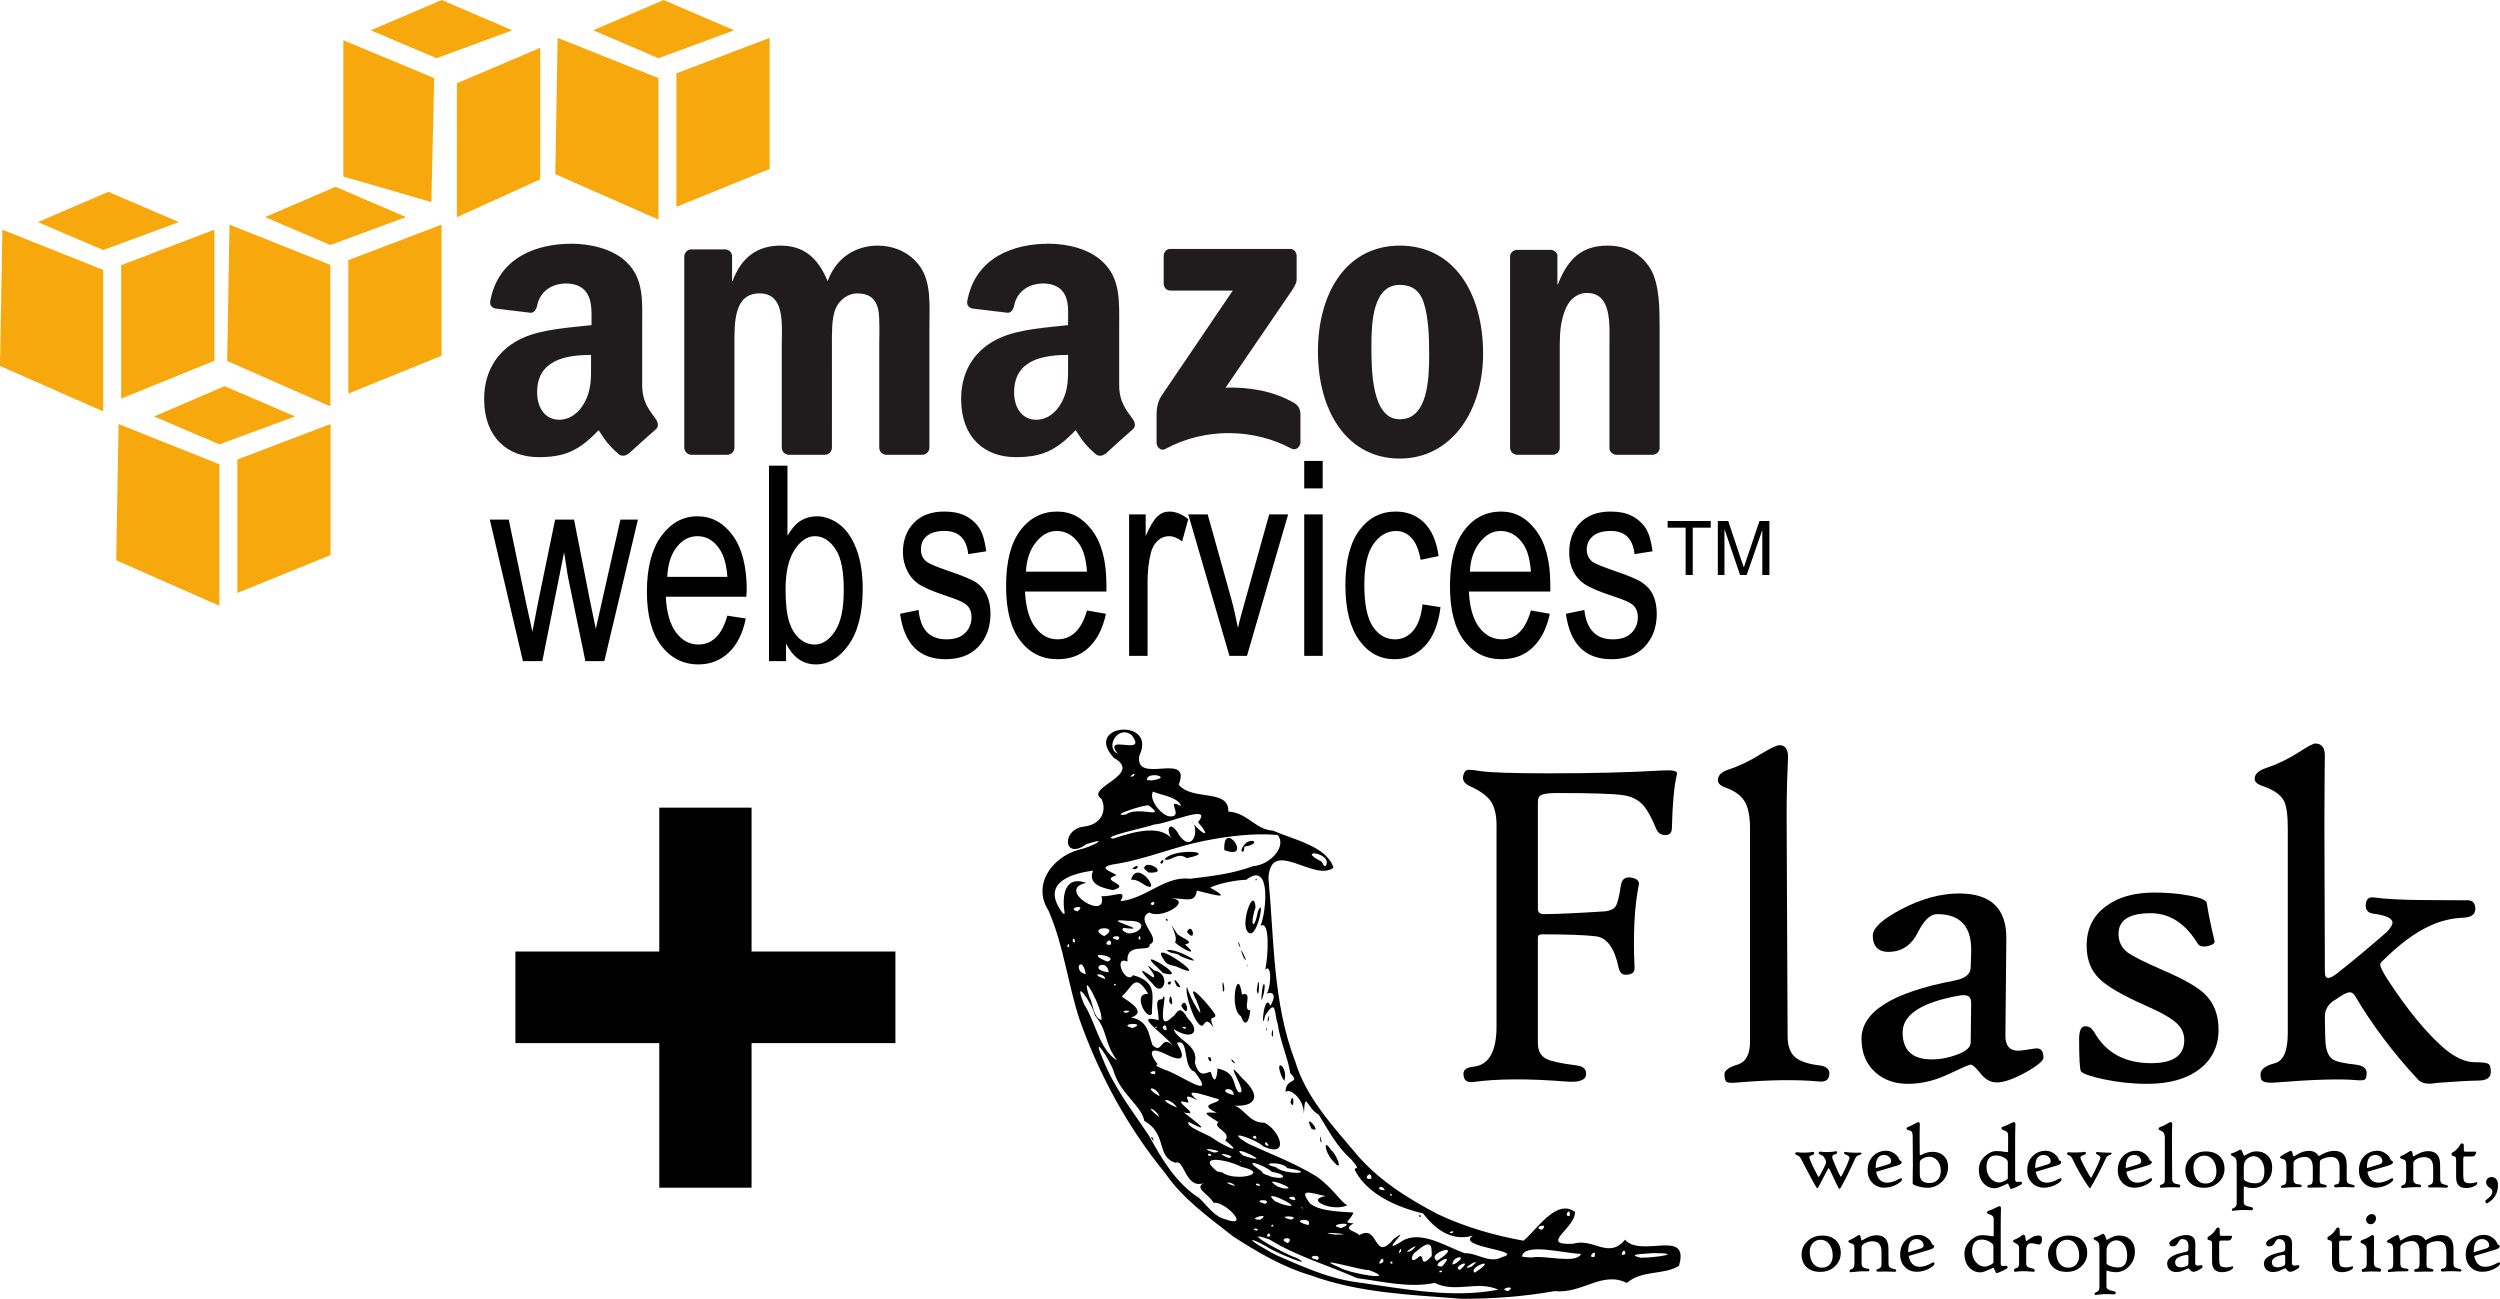 <?xml version="1.0" encoding="utf-8"?>
<!-- Generator: Adobe Illustrator 14.0.0, SVG Export Plug-In . SVG Version: 6.00 Build 43363)  -->
<!DOCTYPE svg PUBLIC "-//W3C//DTD SVG 1.1//EN" "http://www.w3.org/Graphics/SVG/1.1/DTD/svg11.dtd">
<svg version="1.1" id="Layer_1" xmlns:x="http://ns.adobe.com/Extensibility/1.0/" xmlns:i="http://ns.adobe.com/AdobeIllustrator/10.0/" xmlns:graph="http://ns.adobe.com/Graphs/1.0/"
	 xmlns="http://www.w3.org/2000/svg" xmlns:xlink="http://www.w3.org/1999/xlink" x="0px" y="0px" width="266.174px"
	 height="138.286px" viewBox="0 0 266.174 138.286" enable-background="new 0 0 266.174 138.286" xml:space="preserve">
<g>
	<g>
		<path id="path243" fill="#201C1D" d="M60.865,25.948c-3.688,0-7.803,1.42-8.666,6.097c-0.092,0.497,0.237,0.733,0.554,0.806
			l3.779,0.454c0.35-0.018,0.587-0.397,0.655-0.756c0.323-1.609,1.647-2.368,3.124-2.368c0.798,0,1.694,0.273,2.167,1.008
			c0.542,0.817,0.504,1.929,0.504,2.872v0.554c-2.246,0.259-5.203,0.414-7.306,1.36c-2.426,1.079-4.131,3.273-4.131,6.5
			c0,4.135,2.533,6.197,5.794,6.197c2.754,0,4.275-0.647,6.399-2.872c0.705,1.049,0.93,1.524,2.217,2.62
			c0.287,0.154,0.65,0.139,0.907-0.101v0.05c0.774-0.705,2.181-1.99,2.973-2.67c0.316-0.265,0.247-0.699,0-1.059
			c-0.708-1.003-1.461-1.812-1.461-3.678v-6.197c0-2.625,0.222-5.045-1.663-6.853C65.225,26.45,62.748,25.948,60.865,25.948z
			 M111.653,25.948c-3.689,0-7.803,1.42-8.666,6.097c-0.092,0.497,0.234,0.733,0.554,0.806l3.778,0.454
			c0.35-0.018,0.59-0.397,0.655-0.756c0.325-1.609,1.647-2.368,3.124-2.368c0.8,0,1.694,0.273,2.166,1.008
			c0.541,0.817,0.454,1.929,0.454,2.872v0.554c-2.245,0.259-5.151,0.414-7.255,1.36c-2.429,1.079-4.133,3.273-4.133,6.5
			c0,4.135,2.535,6.197,5.795,6.197c2.75,0,4.273-0.647,6.398-2.872c0.703,1.049,0.931,1.524,2.217,2.62
			c0.29,0.154,0.65,0.139,0.907-0.101v0.05c0.774-0.705,2.181-1.99,2.973-2.67c0.315-0.265,0.243-0.699,0-1.059
			c-0.708-1.003-1.461-1.812-1.461-3.678v-6.197c0-2.625,0.17-5.045-1.713-6.853C115.96,26.45,113.536,25.948,111.653,25.948z
			 M83.084,26.149c-2.383,0-4.15,1.203-5.089,3.779h-0.051v-2.671c-0.024-0.371-0.328-0.686-0.705-0.705h-3.628
			c-0.411,0-0.756,0.348-0.756,0.756v20.406c0.031,0.361,0.336,0.68,0.706,0.705h3.88c0.414,0,0.754-0.345,0.755-0.756V36.831
			c0-2.361-0.114-5.593,2.67-5.593c2.75,0,2.368,3.319,2.368,5.593v10.833c0,0.386,0.315,0.73,0.706,0.756h3.879
			c0.413,0,0.756-0.345,0.756-0.756V36.831c0-1.158-0.047-2.847,0.353-3.879c0.398-1.033,1.376-1.714,2.318-1.714
			c1.122,0,1.979,0.391,2.267,1.764c0.181,0.815,0.101,2.972,0.101,3.829v10.833c0,0.386,0.315,0.73,0.705,0.756h3.88
			c0.412,0,0.756-0.345,0.756-0.756V34.766c0-2.191,0.221-4.68-1.008-6.398c-1.085-1.545-2.859-2.218-4.484-2.218
			c-2.28,0-4.401,1.203-5.341,3.779C87.038,27.353,85.507,26.149,83.084,26.149z M149.038,26.149c-5.605,0-8.717,4.929-8.717,11.286
			c0,6.314,3.077,11.388,8.717,11.388c5.426,0,8.867-4.957,8.867-11.186C157.905,31.197,154.788,26.149,149.038,26.149z
			 M171.157,26.149c-2.678,0-4.209,1.339-5.291,4.132h-0.05v-3.124c-0.069-0.314-0.366-0.535-0.706-0.554h-3.576
			c-0.391,0-0.722,0.283-0.756,0.654v20.406c0,0.386,0.317,0.73,0.705,0.756h3.829c0.413,0,0.749-0.344,0.756-0.756V36.681
			c0-1.377,0.116-2.633,0.655-3.88c0.434-0.989,1.275-1.612,2.217-1.612c2.674,0,2.418,3.258,2.418,5.492v11.084
			c0.038,0.347,0.352,0.633,0.705,0.655h3.881c0.382,0,0.711-0.29,0.755-0.655V34.917c0-1.975,0.005-4.719-1.007-6.349
			C174.606,26.807,172.889,26.149,171.157,26.149L171.157,26.149z M124.601,26.503c-0.394,0-0.704,0.312-0.705,0.755v2.923
			c0.001,0.438,0.302,0.753,0.705,0.756h6.651l-7.608,11.235c-0.465,0.725-0.504,1.545-0.504,2.016v2.973
			c0,0.429,0.466,0.895,0.907,0.655c4.336-2.366,9.531-2.157,13.452-0.051c0.476,0.26,0.958-0.227,0.958-0.655v-3.123
			c-0.038-0.418-0.202-0.819-0.706-1.108c-2.225-1.28-4.809-1.673-7.255-1.612l6.6-9.674c0.611-0.869,0.953-1.394,0.957-1.814v-2.52
			c0-0.434-0.295-0.755-0.705-0.755H124.601z M149.038,30.332c1.229,0,2.135,0.548,2.57,1.965c0.504,1.634,0.554,3.672,0.554,5.391
			c0,2.619-0.123,6.953-3.124,6.953c-3.035,0-3.023-5.365-3.023-7.859C146.014,34.293,146.182,30.332,149.038,30.332z M62.93,37.789
			v0.856c0,1.549,0.056,2.853-0.705,4.232c-0.616,1.121-1.584,1.813-2.67,1.813c-1.483,0-2.368-1.203-2.368-2.922
			C57.187,38.381,60.13,37.789,62.93,37.789z M113.718,37.789v0.856c0,1.549,0.057,2.853-0.706,4.232
			c-0.615,1.121-1.578,1.813-2.67,1.813c-1.484,0-2.368-1.203-2.368-2.922C107.974,38.381,110.916,37.789,113.718,37.789z"/>
		<path id="path257" d="M138.86,49.075v2.922h1.965v-2.922H138.86z M81.875,49.579v20.809h1.814v-1.864
			c0.387,0.738,0.827,1.291,1.36,1.662c0.532,0.372,1.143,0.555,1.814,0.555c1.332,0,2.481-0.68,3.477-2.065
			s1.511-3.394,1.511-5.945c0-1.673-0.215-3.059-0.655-4.232c-0.44-1.172-1.028-2.044-1.764-2.62s-1.57-0.907-2.469-0.907
			c-0.642,0-1.241,0.169-1.764,0.504c-0.524,0.335-0.948,0.882-1.36,1.562v-7.456H81.875z M100.518,54.466
			c-1.367,0-2.453,0.405-3.225,1.209c-0.773,0.804-1.16,1.84-1.16,3.124c0,0.746,0.169,1.378,0.454,1.965
			c0.285,0.588,0.696,1.062,1.209,1.411c0.517,0.35,1.545,0.81,3.073,1.31c1.059,0.341,1.689,0.63,1.965,0.857
			c0.4,0.33,0.605,0.764,0.605,1.36c0,0.689-0.24,1.266-0.705,1.713c-0.467,0.45-1.115,0.655-1.966,0.655s-1.552-0.24-2.065-0.756
			c-0.514-0.517-0.791-1.304-0.907-2.368l-1.965,0.402c0.444,3.233,2.056,4.839,4.837,4.837c1.483,0,2.619-0.42,3.477-1.31
			c0.858-0.89,1.311-2.088,1.311-3.527c0-0.777-0.138-1.451-0.404-2.015c-0.266-0.564-0.631-0.982-1.107-1.311
			c-0.479-0.325-1.547-0.76-3.175-1.31c-1.184-0.414-1.876-0.718-2.116-0.907c-0.401-0.319-0.604-0.754-0.604-1.31
			c0-0.567,0.188-1.049,0.604-1.411c0.418-0.362,1.062-0.554,1.915-0.554c1.502,0,2.343,0.824,2.519,2.469l1.915-0.303
			c-0.132-1.039-0.358-1.861-0.705-2.418c-0.347-0.558-0.86-1.028-1.512-1.36C102.129,54.589,101.38,54.466,100.518,54.466z
			 M112.559,54.466c-1.574,0-2.903,0.648-3.93,2.016c-1.027,1.366-1.512,3.348-1.512,5.945c0,2.504,0.494,4.466,1.512,5.794
			s2.336,1.965,3.98,1.965c1.307,0,2.392-0.392,3.275-1.209c0.885-0.817,1.527-2.02,1.863-3.628l-2.016-0.353
			c-0.578,2.06-1.646,3.07-3.123,3.074c-0.941,0-1.71-0.4-2.368-1.26c-0.658-0.861-1.03-2.139-1.108-3.829h8.666v-0.706
			c0-2.543-0.507-4.451-1.512-5.794C115.282,55.139,114.061,54.466,112.559,54.466z M124.5,54.466c-0.471,0-0.882,0.159-1.26,0.504
			s-0.807,1.057-1.26,2.116v-2.317h-1.764v15.064h1.965v-7.859c0-1.097,0.104-2.151,0.354-3.124
			c0.142-0.558,0.409-0.998,0.756-1.311c0.346-0.312,0.741-0.453,1.158-0.453c0.463,0,0.923,0.186,1.411,0.555l0.655-2.368
			C125.831,54.725,125.159,54.466,124.5,54.466z M148.584,54.466c-1.556,0-2.838,0.655-3.83,1.965
			c-0.988,1.311-1.511,3.277-1.511,5.896c0,2.598,0.528,4.566,1.511,5.895c0.983,1.328,2.211,1.965,3.729,1.965
			c1.254,0,2.331-0.466,3.225-1.41c0.895-0.945,1.439-2.335,1.663-4.132l-1.915-0.302c-0.141,1.284-0.477,2.209-1.007,2.821
			c-0.53,0.609-1.169,0.907-1.915,0.907c-0.951,0-1.76-0.444-2.367-1.361c-0.608-0.916-0.908-2.384-0.908-4.434
			c0-1.986,0.322-3.42,0.958-4.333s1.448-1.41,2.419-1.41c0.648,0,1.201,0.251,1.662,0.755c0.465,0.504,0.771,1.303,0.957,2.318
			l1.915-0.403c-0.229-1.587-0.74-2.784-1.562-3.577C150.782,54.83,149.784,54.466,148.584,54.466z M159.821,54.466
			c-1.575,0-2.904,0.648-3.931,2.016c-1.026,1.366-1.512,3.348-1.512,5.945c0,2.504,0.495,4.466,1.512,5.794
			c1.019,1.328,2.337,1.965,3.98,1.965c1.304,0,2.39-0.392,3.274-1.209c0.884-0.817,1.526-2.02,1.865-3.628l-2.016-0.353
			c-0.58,2.06-1.6,3.07-3.074,3.074c-0.941,0-1.76-0.4-2.418-1.26c-0.658-0.861-1.028-2.139-1.108-3.829h8.666v-0.706
			c0-2.543-0.507-4.451-1.512-5.794C162.545,55.139,161.323,54.466,159.821,54.466z M171.459,54.466
			c-1.37,0-2.453,0.405-3.225,1.209c-0.775,0.804-1.159,1.84-1.159,3.124c0,0.746,0.118,1.378,0.403,1.965
			c0.283,0.588,0.692,1.062,1.209,1.411c0.514,0.35,1.545,0.81,3.073,1.31c1.056,0.341,1.739,0.63,2.016,0.857
			c0.399,0.33,0.604,0.764,0.604,1.36c0,0.689-0.239,1.266-0.705,1.713c-0.465,0.45-1.115,0.655-1.965,0.655
			c-0.854,0-1.553-0.24-2.066-0.756c-0.514-0.517-0.844-1.304-0.957-2.368l-1.965,0.402c0.443,3.233,2.053,4.839,4.836,4.837
			c1.485,0,2.67-0.42,3.527-1.31c0.858-0.89,1.311-2.088,1.311-3.527c0-0.777-0.137-1.451-0.403-2.015
			c-0.267-0.564-0.681-0.982-1.159-1.311c-0.477-0.325-1.496-0.76-3.123-1.31c-1.185-0.414-1.928-0.718-2.167-0.907
			c-0.401-0.319-0.604-0.754-0.604-1.31c0-0.567,0.237-1.049,0.654-1.411c0.418-0.362,1.064-0.554,1.915-0.554
			c1.502,0,2.343,0.824,2.52,2.469l1.915-0.303c-0.135-1.039-0.357-1.861-0.706-2.418c-0.347-0.558-0.86-1.028-1.512-1.36
			C173.075,54.589,172.321,54.466,171.459,54.466z M126.516,54.769l4.383,15.064h1.865l4.383-15.064h-2.016l-2.569,9.22
			c-0.312,1.115-0.586,2.077-0.756,2.872c-0.214-1.001-0.421-2.053-0.705-3.073l-2.52-9.019H126.516z M138.86,54.769v15.064h1.965
			V54.769H138.86z M74.267,54.97c-1.559,0-2.814,0.699-3.83,2.065c-1.017,1.367-1.562,3.348-1.562,5.946
			c0,2.503,0.504,4.416,1.511,5.743c1.008,1.327,2.353,2.016,3.98,2.016c1.293,0,2.349-0.442,3.225-1.26
			c0.874-0.817,1.479-2.02,1.814-3.628l-1.965-0.302c-0.573,2.06-1.612,3.07-3.074,3.073c-0.934,0-1.717-0.399-2.368-1.26
			c-0.651-0.861-1.03-2.138-1.108-3.829h8.565l0.05-0.705c0-2.543-0.516-4.502-1.511-5.845S75.753,54.97,74.267,54.97z
			 M52.148,55.322l3.527,15.065h2.066l2.318-11.589l0.403,2.57l1.864,9.019h2.016l3.577-15.065h-1.864l-1.965,8.717l-0.655,2.922
			l-0.604-2.922l-1.713-8.717h-2.016l-1.814,8.817l-0.604,3.124l-0.705-3.225l-1.814-8.717H52.148z M177.555,55.474v0.705h1.915
			v5.039h0.756v-5.039h1.915v-0.705H177.555z M182.897,55.474v5.744h0.705V56.33l1.662,4.888h0.705l1.663-4.787v4.787h0.756v-5.744
			h-1.058l-1.361,4.031c-0.137,0.402-0.234,0.694-0.302,0.906l-0.302-0.856l-1.361-4.081H182.897z M112.508,56.532
			c0.98,0,1.786,0.474,2.419,1.41c0.435,0.643,0.718,1.619,0.806,2.923h-6.499c0.062-1.323,0.435-2.344,1.058-3.124
			C110.916,56.96,111.63,56.532,112.508,56.532z M159.77,56.532c0.977,0,1.785,0.474,2.418,1.41
			c0.435,0.643,0.719,1.619,0.807,2.923h-6.5c0.062-1.323,0.435-2.344,1.059-3.124C158.173,56.96,158.889,56.532,159.77,56.532z
			 M74.267,57.086c0.967,0,1.744,0.474,2.368,1.411c0.431,0.643,0.717,1.618,0.806,2.922h-6.399
			c0.061-1.322,0.389-2.394,1.007-3.174C72.666,57.464,73.395,57.086,74.267,57.086z M86.762,57.086
			c0.874,0,1.617,0.485,2.217,1.411c0.6,0.927,0.856,2.355,0.856,4.333c0,1.927-0.284,3.363-0.907,4.333
			c-0.623,0.97-1.363,1.461-2.167,1.461c-0.59,0-1.127-0.198-1.612-0.604c-0.486-0.406-0.844-0.989-1.108-1.764
			s-0.403-1.968-0.403-3.526c0-1.836,0.327-3.213,0.957-4.183C85.227,57.577,85.959,57.086,86.762,57.086z"/>
		<path id="polygon287" fill="#F7A80D" d="M23.908,41.114L16.4,44.339l6.953,2.973l8.062-2.973L23.908,41.114z M12.622,45.145
			L12.37,59.655l10.984,4.837V49.428L12.622,45.145z M35.194,45.145l-9.926,3.779v14.208l9.926-4.03V45.145z"/>
		<path id="polygon311" fill="#F7A80D" d="M47.034,0l-7.558,3.225l7.003,2.973l8.062-2.973L47.034,0z M36.554,4.283v14.511
			l9.372,2.721l0.302-13.201L36.554,4.283z M57.514,5.089l-8.868,3.779v14.259l8.868-4.031V5.089z"/>
		<path id="use3387" fill="#F7A80D" d="M11.538,20.423l-7.507,3.225l6.953,2.974l8.062-2.974L11.538,20.423z M0.252,24.454L0,38.965
			l10.984,4.837V28.736L0.252,24.454z M22.824,24.454l-9.926,3.778v14.209l9.926-4.031V24.454z"/>
		<path id="use3389" fill="#F7A80D" d="M35.723,19.887l-7.507,3.225l6.953,2.973l8.062-2.973L35.723,19.887z M24.437,23.917
			l-0.252,14.511l10.984,4.837V28.2L24.437,23.917z M47.009,23.917l-9.926,3.779v14.208l9.926-4.03V23.917z"/>
		<path id="use3391" fill="#F7A80D" d="M70.657,0l-7.507,3.225l6.953,2.973l8.062-2.973L70.657,0z M59.371,4.031l-0.252,14.511
			l10.984,4.837V8.313L59.371,4.031z M81.943,4.031L72.017,7.81v14.209l9.926-4.031V4.031z"/>
	</g>
	<g>
		<path d="M131.295,131.646c-2.587-2.035-5.348-3.984-7.235-6.736c-3.97-4.844-7.026-10.455-9.116-16.351
			c-1.263-3.835-1.696-7.946-3.325-11.634c-1.703-2.675,0.293-5.602,3.226-6.453c1.305-0.251,3.601-1.483,0.83-0.602
			c-2.485,1.822-2.725-1.655-0.177-1.876c1.739-0.23,2.379-1.654,1.784-2.935c-1.868-1.218,4.526-2.555,1.309-4.371
			c-3.349-3.614,4.687-4.311,2.704-0.206c-0.474,3.158,5.617-0.579,4.203,3.067c1.437,1.751,5.38,0.399,5.281,2.855
			c2.093,0.144,2.812,1.903,4.774,2.038c2.038,0.921,5.727,1.643,6.419,3.938c-2.019,1.599-6.695-3.302-6.92,1.123
			c0.61,6.537,0.455,13.273,2.846,19.5c1.131,3.77,3.875,6.736,6.351,9.674c2.371,2.875,5.581,4.9,8.854,6.605
			c2.871,1.354,5.965,2.25,9.094,2.814c1.268-0.971,3.508-4.578,5.486-3.059c0.096,1.713-3.926,3.576-0.188,3.385
			c2.196-0.662,3.718,1.697,5.526-0.432c1.666,1.975,6.925-1.258,5.739,2.773c-1.604,1.033-3.941,0.408-5.546,1.834
			c-2.646-1.324-4.754,1.182-7.685,0.865c-3.253,0.582-6.565,0.816-9.863,0.822c-5.414-0.428-10.94-0.607-16.09-2.492
			C136.675,134.952,133.844,133.3,131.295,131.646L131.295,131.646z M135.866,133.628c2.832,1.225,5.602,2.516,8.707,2.904
			c4.925,0.684,10.012,1.74,14.954,0.779c-2.237-1.012-4.55,0.393-6.778-0.723c-2.672,0.574-5.541-0.148-8.259-0.504
			c-3.089-1.375-6.424-2.322-9.317-4.109c-3.617-1.318,1.869,1.695,2.846,1.939c2.259,1.283-2.485-0.658-3.156-1.189
			c-1.893-1.064-2.134-0.842-0.187,0.236C135.067,133.19,135.455,133.433,135.866,133.628L135.866,133.628z M130.476,129.819
			c2.745,1.016-0.012-1.93-1.269-1.76c-0.557-0.967-2.129-1.578-1.02-2.096c-1.994,0.693-2.089-2.633-3.026-2.158
			c-2.11-0.666-0.821-3.025-3.335-4.477c-0.229-1.527-2.497-2.85-3.219-5.154c-0.319-1.182-2.563-4.566-1.186-1.416
			c1.173,3.035,3.236,5.635,4.955,8.229c1.333,2.471,2.909,5.055,5.336,6.598C128.531,128.37,129.32,129.573,130.476,129.819
			L130.476,129.819z M122.57,121.138C122.665,120.722,123.071,122.032,122.57,121.138L122.57,121.138z M133.765,131.038
			C134.372,130.767,132.89,130.694,133.765,131.038L133.765,131.038z M135.253,131.581
			C135.099,130.831,134.573,132.001,135.253,131.581L135.253,131.581z M137.119,132.358
			C138.006,131.513,135.75,131.825,137.119,132.358L137.119,132.358z M140.315,134.14
			C140.855,133.343,138.589,133.839,140.315,134.14L140.315,134.14z M134.178,129.862
			C135.555,128.97,132.395,129.849,134.178,129.862L134.178,129.862z M135.576,130.558
			C135.536,130.087,135.078,130.769,135.576,130.558L135.576,130.558z M142.568,134.923c1.125,0.709,6.565,1.555,3.158,0.291
			C145.155,135.333,139.409,133.587,142.568,134.923L142.568,134.923z M131.468,126.276
			C131.359,125.806,129.723,125.755,131.468,126.276L131.468,126.276z M134.722,128.177
			C135.571,127.585,132.964,127.72,134.722,128.177L134.722,128.177z M137.46,129.854
			C138.677,129.397,135.49,129.394,137.46,129.854L137.46,129.854z M130.143,124.835c1.319,1.012,5.321,0.131,2.02-0.604
			c-1.501-0.799-4.885-1.348-2.578,0.484L130.143,124.835L130.143,124.835L130.143,124.835z M139.316,130.435
			C139.866,129.497,137.011,129.897,139.316,130.435L139.316,130.435z M136.528,128.218c3.225,0.912-2.712-2.041-0.796-0.336
			l0.425,0.193L136.528,128.218L136.528,128.218L136.528,128.218z M142.117,131.448
			C145.171,131.478,139.358,131.026,142.117,131.448L142.117,131.448L142.117,131.448z M128.967,123.069
			C128.848,122.499,128.215,123.114,128.967,123.069L128.967,123.069z M147.283,134.345
			C147.364,133.319,146.287,135.114,147.283,134.345L147.283,134.345z M134.181,126.261
			C133.995,125.718,133.227,126.235,134.181,126.261L134.181,126.261z M129.257,122.71
			C131.011,122.606,126.856,121.938,129.257,122.71L129.257,122.71z M123.425,118.942
			C123.207,118.099,121.518,117.431,123.425,118.942L123.425,118.942z M138.736,128.657
			C138.416,128.292,138.585,128.737,138.736,128.657L138.736,128.657z M148.265,134.507
			C148.235,133.946,147.746,134.718,148.265,134.507L148.265,134.507z M137.893,127.788
			C138.065,127.065,136.397,127.569,137.893,127.788L137.893,127.788z M130.793,123.288
			C132.099,123.147,128.702,122.405,130.793,123.288L130.793,123.288z M142.802,130.751
			C144.836,129.944,140.82,130.358,142.802,130.751L142.802,130.751z M136.557,126.511c2.342,0.301-2.789-1.596-0.516-0.17
			L136.557,126.511L136.557,126.511L136.557,126.511z M144.699,131.517c2.188-1.307,1.466,3.064,3.713,0.369
			c2.214-1.617-1.913,1.998,0.815,0.289c1.975-1.322,4.89,0.627,6.732,1.26c1.323-0.064,2.611,1.146,3.97,0.408
			c2.613-0.705-5.112-1.043-3.087-2.291c-2.392,0.695-4.158-0.83-5.334-2.363c-2.683-0.619-5.784-1.99-7.124-4.365
			c-0.546-0.891,0.789,0.127-0.471-1.33c-1.616-1.438-2.423-3.072-3.508-4.818c-1.296-0.691-1.449-2.727-1.58-0.068
			c0.011-1.678-1.564-2.809-1.95-2.338c-0.007-1.617,1.687-0.807,0.501-2c-0.255-1.678-1.095-3.422-1.347-5.314
			c-0.392-0.912-0.056-2.863-1.339-0.801c-0.467,2.181-0.155-2.68,0.572-1.077c0.955-1.634-0.343-1.442-0.396-1.217
			c0.621-1.38,0.394-3.337-0.163-2.59c0.332-1.464,0.524-5.383-0.495-4.688c0.618-1.53,1.172-6.999-1.512-4.913
			c-1.086,0.016-2.969,0.396-3.858,0.838c2.789,1.536-0.281,0.555-1.417,0.309c-0.147,1.424-1.272,0.809-2.677,0.823
			c2.246,0.277-1.094,2.295-2.379,1.511c-1.673,0.798,1.442,2.793,0.033,3.412c0.174,0.928-2.562-0.337-2.348,1.812
			c-1.623-0.685-0.222,2.546,0.59,1.453c2.761,0.749,1.943,2.45,2.013,4.069c-0.45,0.942-2.221-2.217-0.395-2.071
			c-1.442-2.341-1.594-0.845-2.792,0.243c-0.278,0.077,3.054,1.546,0.963,2.272c1.839,0.284,1.894,1.893,2.269,2.915
			c1.105,1.152,0.878-1.273,2.202,0.113c-0.838-1.236-4.436-3.476-1.539-2.758c-0.016-1.241-0.524-2.242,0.364-2.219
			c0.88-1.593-0.921,3.926,1.061,1.901c0.548-0.237,0.686-1.592,1.671,0.131c1.432,1.408,0.518,2.427-1.502,1.136
			c0.361,1.229,2.702,1.664,2.261,3.582c0.466,1.688,1.119,1.066,1.688,0.969c0.446,1.637,0.7,0.434,0.721-0.348
			c2.042,0.438,1.563,1.645,2.203,2.49c1.407,0.633-2.015-4.307,0.401-1.486c2.542,2.295,0.955,3.254-1.327,2.885
			c1.444-0.115,1.908,1.953,3.715,1.881c1.647,0.785,2.763,3.793-0.077,2.541c-0.983-0.889-4.47-1.984-1.622-0.295
			c2.628,1.217,4.717,1.943,7.252,3.475c1.814,1.295,2.598,2.777,3.285,3.07c-1.525,0.729-4.595-0.582-2.315-0.982
			c-1.423-0.258-3.022-0.979-1.661,0.793c1.159,0.971,4.104,0.865,4.633,0.975c-0.448,0.986-1.216,1.064,0.017,1.143
			C142.753,130.983,144.572,131.099,144.699,131.517L144.699,131.517z M141.884,123.567c-0.839-0.877-1.055-2.518-0.149-1.09
			C142.2,122.665,143.222,125.157,141.884,123.567L141.884,123.567L141.884,123.567z M151.052,129.392
			C151.575,129.356,151.068,129.788,151.052,129.392L151.052,129.392z M140.562,121.419
			C140.528,120.093,140.864,122.44,140.562,121.419L140.562,121.419z M139.65,120.192
			C138.596,118.159,140.978,120.769,139.65,120.192L139.65,120.192z M128.607,112.571
			C129.227,112.407,128.913,113.63,128.607,112.571L128.607,112.571z M137.396,117.335
			C137.777,115.905,137.843,118.532,137.396,117.335L137.396,117.335z M131.187,113.017
			C130.75,112.229,132.103,113.757,131.187,113.017L131.187,113.017z M136.515,114.724c-0.998-2.234,0.708-1.221,0.222,0.367
			L136.515,114.724L136.515,114.724L136.515,114.724z M127.326,108.597c-0.446-0.734-1.184-2.887-0.945-3.545
			c0.213,1.072,2.274,4.607,1.009,1.468c-1.396-2.635,1.671,0.852,1.987,1.51c0.147,0.651-0.862-0.178-0.179,1.354
			C127.951,107.639,128.463,110.347,127.326,108.597L127.326,108.597z M124.487,106.64
			C124.604,104.934,125.136,107.809,124.487,106.64L124.487,106.64z M125.765,107.08
			C126.374,105.792,126.797,108.875,125.765,107.08L125.765,107.08z M122.691,104.704c-1.057-1.053-1.822-2.021,0.05-0.653
			c0.72,0.028-1.604-2.201,0.173-0.707C124.782,103.682,123.836,106.406,122.691,104.704L122.691,104.704z M124.305,104.661
			C124.919,104.052,124.631,105.26,124.305,104.661L124.305,104.661z M125.299,104.98
			C124.367,103.235,126.429,105.71,125.299,104.98L125.299,104.98z M123.324,103.092c-3.073-2.736,3.861,1.431,0.501,0.506
			L123.324,103.092L123.324,103.092L123.324,103.092z M132.131,108.208c-1.331-0.797-0.354-5.611,0.101-2.319
			c1.293-0.418-0.071,1.704,0.892,1.682C132.973,108.907,132.541,109.39,132.131,108.208L132.131,108.208z M135.388,110.134
			C135.519,108.681,135.663,111.128,135.388,110.134L135.388,110.134z M134.823,109.575
			C134.968,108.955,134.837,110.304,134.823,109.575L134.823,109.575z M123.926,102.193c-1.975-2.724,5.739,2.757,1.265,0.691
			C124.725,102.762,124.161,102.718,123.926,102.193L123.926,102.193z M130.2,105.519C130.013,103.224,130.616,105.9,130.2,105.519
			L130.2,105.519L130.2,105.519z M134.961,108.574C135.329,107.268,134.99,109.44,134.961,108.574L134.961,108.574z M124.23,101.154
			c1.173-0.252,4.862,2.061,1.475,0.66C125.329,101.397,124.525,101.587,124.23,101.154L124.23,101.154z M134.307,106.175
			c0.125-2.346,0.702-1.398,0.005,0.338L134.307,106.175L134.307,106.175L134.307,106.175z M125.103,100.337
			c0.479-0.701-1.271-3.171,0.252-0.885c0.658,0.521,1.903,0.873,0.804,1.094C127.889,102.073,125.737,100.96,125.103,100.337
			L125.103,100.337z M133.81,105.445C134.14,102.772,134.101,107.008,133.81,105.445L133.81,105.445z M124.104,97.87
			C124.469,97.712,124.298,98.356,124.104,97.87L124.104,97.87z M126.375,99.22C126.96,97.995,127.453,100.589,126.375,99.22
			L126.375,99.22z M132.78,102.785C132.775,102.314,132.902,103.468,132.78,102.785L132.78,102.785z M132.409,101.963
			C131.521,99.769,133.236,103.124,132.409,101.963L132.409,101.963z M131.864,100.524
			C131.715,99.619,132.371,101.662,131.864,100.524L131.864,100.524L131.864,100.524z M132.752,99.08
			c-0.61-1.074,0.771-4.737,0.925-2.465c-0.644,1.77-0.186,2.758,0.261,0.386C134.77,95.132,133.761,100.688,132.752,99.08
			L132.752,99.08L132.752,99.08z M133.666,93.633C133.931,93.308,133.725,94.027,133.666,93.633L133.666,93.633z M132.141,123.679
			C131.779,123.362,132.187,123.878,132.141,123.679L132.141,123.679z M135.281,125.265c1.747,0.451,1.739-0.27,0.159-0.486
			c-0.848-0.789-3.529-1.627-1.129-0.096C134.469,125.085,134.97,125.073,135.281,125.265L135.281,125.265z M129.079,121.146
			c0.961,0.719,3.625,2.035,1.371,0.273c0.76-0.883-1.455-1.354-0.72-1.943c-1.869-1.145-1.475-1.043-0.165-1.006
			c-2.246-1.004,0.324-0.928,0.203-1.443c-0.866-0.17-4.302-1.527-2.281,0.111c-2.055-1.047-0.49,0.389-1.111,0.238
			c-2.102-0.572,1.872,1.602-0.333,1.061c1.204,0.955,3.244,2.447,0.509,1.01C126.193,119.964,128.509,120.751,129.079,121.146
			L129.079,121.146z M132.363,123.034C136.357,124.319,130.404,121.458,132.363,123.034L132.363,123.034z M149.18,133.222
			C149.231,132.427,148.635,133.897,149.18,133.222L149.18,133.222z M150.908,133.948c0.922-0.895,0.038,1.422,1.527-0.219
			c0.015-1.176-0.045-1.869-1.711-0.441C150.264,133.544,150.06,134.624,150.908,133.948L150.908,133.948z M123.472,116.718
			C123.189,115.604,121.489,115.61,123.472,116.718L123.472,116.718z M125.316,117.927
			C124.631,116.792,122.871,116.897,125.316,117.927L125.316,117.927z M135.817,124.259c1.026,0.912,4.708,0.668,1.244,0.111
			C136.549,123.612,133.806,123.796,135.817,124.259L135.817,124.259z M150.25,133.173
			C151.828,131.849,148.722,133.763,150.25,133.173L150.25,133.173z M153.532,135.427
			C153.542,135.003,152.852,135.614,153.532,135.427L153.532,135.427z M153.537,134.833
			C155.285,132.981,151.846,134.942,153.537,134.833L153.537,134.833L153.537,134.833z M118.932,112.917
			c-1.489-2.125-0.925-3.08-2.362-4.814c-0.273-1.328-2.464-4.338-1.133-1.148C116.655,108.82,117.017,111.708,118.932,112.917
			L118.932,112.917z M152.989,134.245C156.205,132.169,151.67,133.341,152.989,134.245L152.989,134.245z M155.443,135.206
			C157.054,133.823,154.424,134.919,155.443,135.206L155.443,135.206z M122.925,114.368
			C123.385,113.685,121.735,114.28,122.925,114.368L122.925,114.368z M154.93,134.548c1.559-1.002-0.359-0.848-0.282,0.094
			L154.93,134.548L154.93,134.548L154.93,134.548z M133.78,121.218C133.726,120.538,132.956,121.276,133.78,121.218L133.78,121.218z
			 M135.086,121.97C134.67,121.13,134.448,122.103,135.086,121.97L135.086,121.97z M157.431,135.228
			c1.998-1.439-1.208-0.275-0.418,0.273L157.431,135.228L157.431,135.228L157.431,135.228z M156.666,134.86
			C158.294,133.497,154.949,135.462,156.666,134.86L156.666,134.86z M160.574,137.46
			C161.666,136.729,159.247,137.224,160.574,137.46L160.574,137.46z M123.926,113.874c1.463,0.328,5.85,3.604,3.263,0.227
			c-1.325-0.391-0.531-3.631-1.883-3.057c0.908,1.516,0.746,2.158-1.16,1.205c-2.393-1.17-1.344,0.578-0.875,1.061
			C122.632,113.454,124.114,113.862,123.926,113.874L123.926,113.874z M117.257,108.609c0.262-1.087-2.414-5.964-1.264-2.446
			C116.409,106.9,116.365,108.297,117.257,108.609L117.257,108.609z M129.499,116.155
			C128.744,115.524,129.462,116.065,129.499,116.155L129.499,116.155z M131.354,116.589
			C131.354,115.438,129.303,116.12,131.354,116.589L131.354,116.589z M147.441,126.726
			C147.134,125.942,146.228,126.71,147.441,126.726L147.441,126.726L147.441,126.726z M148.213,127.29
			C148.098,126.851,147.767,127.376,148.213,127.29L148.213,127.29z M154.589,131.308
			C155.202,130.854,153.824,131.249,154.589,131.308L154.589,131.308z M120.588,109.458
			C122.342,108.78,118.708,108.973,120.588,109.458L120.588,109.458z M146.025,125.483
			C146.004,124.347,144.906,125.765,146.025,125.483L146.025,125.483z M119.895,107.842
			C121.021,107.461,118.852,107.593,119.895,107.842L119.895,107.842z M123.164,109.427
			C123.146,109.054,122.819,109.569,123.164,109.427L123.164,109.427z M163.052,133.888c1.449-0.293,4.752,0.736,5.284-0.385
			c-1.759-0.043-6.086-1.242-6.291,0.285l0.385,0.061L163.052,133.888L163.052,133.888L163.052,133.888z M124.204,109.688
			C124.23,108.538,123.307,109.646,124.204,109.688L124.204,109.688z M115.608,103.725
			C115.217,101.532,114.122,103.392,115.608,103.725L115.608,103.725z M117.657,104.239
			C117.683,103.535,115.781,103.606,117.657,104.239L117.657,104.239z M118.828,104.816
			C118.49,104.542,118.564,105.161,118.828,104.816L118.828,104.816z M126.202,109.544
			C126.549,109.226,125.378,109.31,126.202,109.544L126.202,109.544z M118.049,103.517
			C117.85,101.862,115.673,103.27,118.049,103.517L118.049,103.517z M113.844,100.79
			C113.785,100.027,113.435,101.078,113.844,100.79L113.844,100.79z M114.47,100.318C114.369,99.411,113.933,100.432,114.47,100.318
			L114.47,100.318z M117.924,102.378c1.461-0.572-2.661-1.187-0.299-0.106L117.924,102.378L117.924,102.378z M164.162,130.94
			C165.097,130.083,162.974,130.675,164.162,130.94L164.162,130.94z M169.748,133.835
			C170.123,132.728,168.804,133.979,169.748,133.835L169.748,133.835z M118.278,100.569
			C118.432,99.497,117.119,100.783,118.278,100.569L118.278,100.569z M113.361,97.276c-0.264-1.513-0.228-4.17,2.298-3.272
			c-3.37,0.671,2.334,4.191,1.614,1.41c1.418,0.068,2.773-0.838,2.028,0.538c2.794-0.308,4.729-2.729,7.427-2.39
			c2.102-0.279,4.399-0.488,6.664-1.335c1.862-0.134,3.654-2.139,2.634-3.328c-2.539-0.214-5.198,0.104-8.003,0.662
			c-3.11,0.646-5.935,1.874-9.073,2.401c-3.06,0.412,0.614,1.132-0.262,1.294c-1.595,0.552,1.903,0.926-0.207,1.512
			c-1.303-0.249-2.66-0.696-2.102-2.071c-2.93,0.382-5.505,1.597-3.19,4.578L113.361,97.276L113.361,97.276L113.361,97.276z
			 M120.423,93.681c0.686-2.529,3.679,2.082,1.124,0.336C121.244,93.788,120.74,93.602,120.423,93.681L120.423,93.681z
			 M120.557,92.454C121.547,91.714,121.083,92.87,120.557,92.454L120.557,92.454z M121.814,92.474
			c0.091-1.164,2.882,0.617,0.46,0.419L121.814,92.474L121.814,92.474L121.814,92.474z M123.536,91.783
			C124.166,91.046,123.718,92.435,123.536,91.783L123.536,91.783z M123.978,91.488c1.047-1.258,5.929-0.804,2.355-0.124
			C125.375,90.642,124.642,91.79,123.978,91.488L123.978,91.488z M130.349,90.504C130.191,87.066,133.516,91.726,130.349,90.504
			L130.349,90.504z M132.158,90.495c0.661-1.731,2.566-0.696,0.307-0.349C132.513,90.332,132.397,91.041,132.158,90.495
			L132.158,90.495z M117.564,99.68C119.539,98.47,115.468,98.63,117.564,99.68L117.564,99.68L117.564,99.68z M119.026,100.085
			C119.718,99.349,117.519,99.787,119.026,100.085L119.026,100.085z M114.722,97.034C115.85,96.166,113.386,96.704,114.722,97.034
			L114.722,97.034z M173.045,133.519C173.077,132.513,172.182,133.972,173.045,133.519L173.045,133.519z M167.118,129.474
			C167.287,128.317,166.356,129.575,167.118,129.474L167.118,129.474z M174.674,133.909c1.578,0.006,4.781-0.492,1.349-0.49
			C175.483,133.503,172.883,133.485,174.674,133.909L174.674,133.909L174.674,133.909z M120.311,99.375
			c1.277-0.086,1.997-1.407-0.249-1.332c-3.479-0.358,3.07,1.192-0.446,0.748C119.144,99.103,120.282,99.461,120.311,99.375
			L120.311,99.375z M121.435,99.946C121.301,99.125,121.039,100.38,121.435,99.946L121.435,99.946z M122.769,96.388
			C123.323,95.701,122.001,96.203,122.769,96.388L122.769,96.388z M118.521,89.288c2.28-0.773,5.397-1.645,6.474,0.383
			c-1.096-1.318-0.443-2.614,0.591-0.688c1.463,1.95,2.195-0.886,1.244-1.541c1.085,1.347,2.316,1.984,0.726,0.085
			c1.73-2.08-3.462,0.273-4.642,0.248C122.346,88.03,117.051,89.125,118.521,89.288L118.521,89.288z M119.857,86.731
			c1.3-0.98,4.497,0.584,2.445-0.976C122.101,85.578,117.811,86.939,119.857,86.731L119.857,86.731z M124.597,86.926
			c1.52,0.04-0.656-2.045,1.155-1.101c-0.296-0.971-2.11-1.155-2.997-1.542C122.254,85.173,123.775,86.939,124.597,86.926
			L124.597,86.926z M120.688,82.625C121.214,81.911,119.765,82.988,120.688,82.625L120.688,82.625z M122.625,83.088
			c2.452-0.325-0.625-1.056-0.495-0.025L122.625,83.088L122.625,83.088L122.625,83.088z M119.009,80.258
			c-1.727-2.252,3.247,0.379,1.492-1.98C119.024,77.104,117.606,79.602,119.009,80.258L119.009,80.258z M141.161,92.19
			c0.792-1.403-3.268-1.892-0.533-0.496C140.879,91.778,140.823,92.288,141.161,92.19L141.161,92.19z M141.161,92.19"/>
		<path d="M178.53,82.51c-0.282,1.117-0.458,2.991-0.524,5.623c0,0.516-0.233,0.775-0.699,0.775c-0.467,0-0.792-0.227-0.976-0.676
			c-0.5-1.216-0.974-2.064-1.425-2.549c-0.532-0.566-1.24-0.908-2.124-1.024c-0.949-0.15-3.315-0.226-7.096-0.226
			c-0.866,0-1.434,0.093-1.699,0.276c-0.167,0.116-0.25,0.366-0.25,0.75V96.78c0,0.384,0.241,0.564,0.723,0.55
			c1.484-0.017,3.633-0.118,6.447-0.301c0.55-0.068,0.921-0.246,1.113-0.538c0.192-0.292,0.38-1.045,0.562-2.261
			c0.116-0.666,0.509-0.925,1.176-0.773c0.565,0.117,0.809,0.375,0.725,0.773c-0.467,2.266-0.618,5.214-0.452,8.847
			c0.018,0.433-0.257,0.666-0.824,0.701c-0.467,0.049-0.758-0.202-0.875-0.752c-0.432-2.081-1.237-3.194-2.411-3.337
			c-1.175-0.14-3.087-0.211-5.735-0.211c-0.3,0-0.45,0.107-0.45,0.324v11.246c0,0.832,0.307,1.4,0.923,1.699
			c0.484,0.25,1.525,0.475,3.124,0.676c0.817,0.082,1.175,0.441,1.076,1.072c-0.101,0.549-0.833,0.768-2.2,0.65
			c-3.948-0.316-7.206-0.299-9.771,0.051c-0.717,0.1-1.074-0.193-1.074-0.875c0-0.434,0.357-0.684,1.074-0.75
			c1.633-0.184,2.448-1.615,2.448-4.299v-21.39c0-1.099-0.196-1.942-0.586-2.536c-0.392-0.59-1.121-1.129-2.187-1.611
			c-0.667-0.3-0.917-0.707-0.75-1.225c0.083-0.316,0.217-0.493,0.399-0.524c0.167-0.051,0.609-0.018,1.324,0.102
			c1.05,0.165,3.524,0.249,7.422,0.249c4.599,0,8.571-0.101,11.92-0.3c1.116-0.068,1.674,0.023,1.674,0.274
			C178.556,82.377,178.547,82.444,178.53,82.51L178.53,82.51z M178.53,82.51"/>
		<path d="M194.773,114.272c0,0.666-0.375,0.957-1.125,0.873c-2.297-0.215-5.147-0.184-8.545,0.1
			c-0.683,0.068-1.104,0.051-1.262-0.049c-0.159-0.102-0.237-0.373-0.237-0.826c0-0.398,0.454-0.734,1.361-1.012
			c0.91-0.273,1.362-1.096,1.362-2.459V88.284c0-1.35-0.196-2.341-0.587-2.976c-0.392-0.631-1.079-1.124-2.062-1.472
			c-0.517-0.186-0.775-0.442-0.775-0.775c0-0.501,0.375-0.876,1.125-1.126c1.133-0.365,2.308-0.932,3.524-1.699
			c1-0.6,1.633-0.897,1.898-0.897c0.617,0,0.925,0.422,0.925,1.273c0-0.066-0.033,0.767-0.101,2.498
			c-0.048,1.649-0.066,3.274-0.048,4.873l0.099,22.315c0,1.016,0.249,1.754,0.75,2.213c0.5,0.457,1.358,0.762,2.573,0.912
			C194.399,113.505,194.773,113.788,194.773,114.272L194.773,114.272z M194.773,114.272"/>
		<path d="M217.564,112.597c0,0.352-0.637,0.879-1.91,1.586c-1.276,0.709-2.297,1.062-3.061,1.062c-0.651,0-1.227-0.314-1.726-0.949
			c-0.5-0.633-0.851-0.949-1.051-0.949c-0.148,0-0.94,0.342-2.373,1.023c-1.432,0.684-2.874,1.025-4.323,1.025
			c-1.366,0-2.508-0.4-3.424-1.197c-1-0.885-1.5-2.082-1.5-3.602c0-2.881,3.3-4.946,9.897-6.195
			c1.132-0.219,1.708-0.677,1.723-1.376l0.051-1.599c0.102-2.733-1.106-4.098-3.623-4.098c-0.718,0-1.396,0.64-2.038,1.923
			c-0.64,1.284-1.562,1.975-2.761,2.074c-1.365,0.134-2.049-0.442-2.049-1.724c0-0.801,1.017-1.732,3.048-2.8
			c2.133-1.116,4.183-1.674,6.149-1.674c3.38,0,5.055,1.609,5.021,4.824l-0.1,10.295c-0.016,1.082,0.442,1.621,1.373,1.621
			c0.185,0,0.535-0.041,1.05-0.123c0.518-0.084,0.818-0.125,0.9-0.125C217.322,111.622,217.564,111.948,217.564,112.597
			L217.564,112.597z M209.868,106.9c0.018-0.417-0.08-0.692-0.288-0.824c-0.208-0.133-0.536-0.16-0.985-0.076
			c-4.016,0.717-6.023,2.025-6.023,3.923c0,1.914,1.041,2.873,3.123,2.873c0.833,0,1.693-0.156,2.575-0.473
			c1.034-0.367,1.549-0.809,1.549-1.326L209.868,106.9z M209.868,106.9"/>
		<path d="M236.207,109.624c0,1.766-0.68,3.17-2.037,4.211c-1.355,1.041-3.211,1.561-5.561,1.561c-1.564,0-3.133-0.166-4.697-0.5
			c-1.35-0.299-2.133-0.574-2.35-0.822c-0.133-0.236-0.199-1.375-0.199-3.426c0-0.883,0.199-1.342,0.6-1.375
			c0.4-0.049,0.74,0.168,1.023,0.65c1.25,2.184,3.266,3.273,6.049,3.273c2.348,0,3.523-0.816,3.523-2.449
			c0-0.717-0.266-1.314-0.801-1.797c-0.582-0.551-1.715-1.191-3.398-1.924c-2.432-1.083-4.057-2.032-4.871-2.851
			c-0.885-0.866-1.324-2.031-1.324-3.499c0-1.8,0.689-3.197,2.072-4.198c1.283-0.966,3-1.448,5.148-1.448
			c1.35,0,2.582,0.107,3.699,0.324c1.199,0.217,1.824,0.483,1.875,0.801c0.131,0.931,0.406,2.282,0.822,4.048
			c0.051,0.216-0.182,0.392-0.697,0.524c-0.551,0.116-0.918,0.024-1.102-0.274c-1.316-2.15-2.98-3.225-4.998-3.225
			c-2.281,0-3.424,0.733-3.424,2.2c0,0.815,0.309,1.466,0.924,1.948c0.551,0.417,1.844,1.067,3.875,1.95
			c2.133,0.917,3.582,1.742,4.348,2.473C235.709,106.75,236.207,108.025,236.207,109.624L236.207,109.624z M236.207,109.624"/>
		<path d="M265.195,114.122c0,0.582-0.393,0.891-1.176,0.922c-1.166,0.018-2.691,0.102-4.572,0.252
			c-0.934,0.184-1.602,0.068-1.998-0.35c-2.633-2.83-4.867-5.797-6.699-8.896c-0.15-0.267-0.34-0.399-0.574-0.399
			c-0.283,0-0.773,0.25-1.475,0.75c-0.783,0.432-1.174,1.048-1.174,1.848c0,0.567,0.016,1.383,0.051,2.45
			c0.031,1.064,0.299,1.764,0.799,2.098c0.35,0.236,1.158,0.416,2.422,0.551c0.783,0.102,1.176,0.393,1.176,0.875
			c0,0.383-0.062,0.621-0.188,0.713s-0.455,0.109-0.988,0.061c-1.664-0.148-4.479-0.064-8.445,0.25
			c-0.998,0.084-1.539-0.041-1.623-0.375c-0.033-0.115-0.051-0.281-0.051-0.5c0-0.516,0.508-0.906,1.525-1.174
			c0.916-0.234,1.375-1.309,1.375-3.225V88.133c0-1.365-0.135-2.315-0.402-2.849c-0.365-0.684-1.133-1.217-2.299-1.601
			c-0.549-0.183-0.824-0.439-0.824-0.773c0-0.484,0.393-0.858,1.174-1.123c1.25-0.417,2.441-0.993,3.574-1.726
			c0.916-0.6,1.484-0.899,1.699-0.899c0.684,0,1.025,0.432,1.025,1.299c0-0.117-0.01,0.709-0.027,2.475
			c-0.016,1.216-0.023,2.849-0.023,4.899l0.051,15.641c0,0.433,0.115,0.648,0.35,0.648c0.248,0,0.633-0.216,1.15-0.648
			c1.383-1.083,3.08-2.498,5.096-4.247c0.4-0.418,0.6-0.751,0.6-1c0-0.45-0.674-0.768-2.023-0.95
			c-0.582-0.067-0.857-0.392-0.824-0.975c0.049-0.584,0.342-0.833,0.873-0.751c1.201,0.167,2.951,0.259,5.248,0.276
			c1.602,0.016,3.191,0.025,4.775,0.025c0.516,0.018,0.773,0.323,0.773,0.925c0,0.564-0.408,0.874-1.225,0.925
			c-1.283,0.047-2.49,0.339-3.621,0.874c-1.584,0.715-3.275,1.975-5.076,3.772c-0.131,0.101-0.199,0.228-0.199,0.375
			c0,0.232,0.283,0.791,0.852,1.676c2.082,3.165,4.047,5.554,5.896,7.171c1.184,1.016,2.291,1.523,3.322,1.523
			c0.768,0,1.242,0.055,1.424,0.164C265.104,113.368,265.195,113.655,265.195,114.122L265.195,114.122z M265.195,114.122"/>
		<path d="M198.195,122.831c0,0.059-0.113,0.117-0.337,0.18c-0.145,0.039-0.267,0.172-0.368,0.398
			c-0.582,1.295-1.104,2.34-1.564,3.137c-0.01,0.018-0.034,0.025-0.073,0.021c-0.034-0.002-0.059-0.014-0.072-0.033
			c-0.079-0.115-0.278-0.523-0.598-1.219c-0.295-0.643-0.455-0.963-0.477-0.963c-0.036,0-0.208,0.309-0.52,0.928
			c-0.354,0.689-0.562,1.084-0.628,1.182c-0.008,0.021-0.031,0.033-0.068,0.029c-0.034,0-0.062-0.016-0.081-0.039
			c-0.238-0.369-0.781-1.381-1.633-3.033c-0.097-0.193-0.206-0.316-0.326-0.369c-0.207-0.092-0.311-0.156-0.311-0.199
			c0-0.127,0.07-0.184,0.208-0.168c0.626,0.062,1.173,0.051,1.643-0.041c0.106-0.02,0.16,0.016,0.16,0.107
			c0,0.127-0.073,0.207-0.219,0.244c-0.19,0.043-0.286,0.115-0.286,0.213c0,0.061,0.022,0.152,0.067,0.271
			c0.116,0.301,0.292,0.684,0.526,1.146c0.231,0.463,0.368,0.695,0.408,0.695c0.025,0,0.163-0.242,0.413-0.723
			c0.25-0.484,0.374-0.75,0.374-0.803c0-0.127-0.042-0.262-0.125-0.408c-0.102-0.215-0.217-0.342-0.351-0.385
			c-0.213-0.074-0.322-0.148-0.322-0.219c0-0.129,0.073-0.182,0.219-0.16c0.5,0.068,1.028,0.057,1.584-0.039
			c0.108-0.02,0.16,0.014,0.16,0.1c0,0.121-0.078,0.197-0.238,0.227c-0.187,0.035-0.281,0.131-0.281,0.287
			c0,0.074,0.021,0.162,0.062,0.262c0.5,1.221,0.788,1.832,0.866,1.832c0.028,0,0.158-0.238,0.389-0.715
			c0.247-0.51,0.417-0.918,0.514-1.229c0.007-0.016,0.01-0.033,0.01-0.055c0-0.139-0.107-0.246-0.326-0.324
			c-0.168-0.057-0.252-0.117-0.252-0.186c0-0.113,0.054-0.158,0.16-0.131c0.146,0.031,0.408,0.057,0.788,0.072
			c0.355,0.014,0.591,0.012,0.705-0.004C198.128,122.704,198.195,122.741,198.195,122.831L198.195,122.831z M198.195,122.831"/>
		<path d="M202.499,125.585c0,0.141-0.187,0.312-0.562,0.521c-0.43,0.23-0.868,0.346-1.318,0.346c-0.488,0-0.901-0.162-1.234-0.482
			c-0.357-0.34-0.535-0.793-0.535-1.361c0-0.639,0.198-1.154,0.598-1.543c0.373-0.363,0.83-0.545,1.37-0.545
			c0.319,0,0.62,0.102,0.899,0.307c0.248,0.182,0.414,0.389,0.494,0.621c0.029,0.082,0.073,0.127,0.132,0.137
			c0.083,0.018,0.127,0.072,0.127,0.168c0,0.135-0.16,0.248-0.478,0.34l-2.24,0.666c0.145,0.771,0.542,1.156,1.188,1.156
			c0.371,0,0.796-0.135,1.271-0.406c0.071-0.041,0.14-0.062,0.21-0.062C202.476,125.446,202.499,125.493,202.499,125.585
			L202.499,125.585z M201.349,123.638c0-0.18-0.073-0.334-0.217-0.469c-0.144-0.135-0.32-0.201-0.531-0.201
			c-0.596,0-0.895,0.43-0.895,1.287v0.115l1.322-0.396C201.241,123.911,201.349,123.798,201.349,123.638L201.349,123.638z
			 M201.349,123.638"/>
		<path d="M207.412,124.22c0,0.643-0.224,1.18-0.67,1.615c-0.428,0.418-0.937,0.627-1.525,0.627c-0.335,0-0.682-0.057-1.044-0.166
			c-0.351-0.107-0.528-0.205-0.531-0.291c-0.001-0.074-0.001-0.336,0.005-0.783c0.011-0.549,0.016-0.945,0.016-1.195
			c0-0.375-0.003-0.92-0.009-1.635c-0.008-0.715-0.011-1.189-0.011-1.422s-0.035-0.393-0.105-0.48
			c-0.064-0.078-0.207-0.141-0.423-0.186c-0.083-0.027-0.127-0.082-0.127-0.16c0-0.066,0.064-0.125,0.191-0.17
			c0.18-0.062,0.406-0.174,0.675-0.326c0.213-0.119,0.347-0.18,0.397-0.18c0.1,0,0.151,0.084,0.151,0.25
			c0,0.012-0.005,0.18-0.014,0.504c-0.007,0.305-0.009,0.613-0.005,0.93l0.011,1.68c0,0.16,0.054,0.205,0.165,0.137
			c0.389-0.225,0.793-0.334,1.215-0.334c0.485,0,0.881,0.145,1.185,0.438C207.261,123.366,207.412,123.747,207.412,124.22
			L207.412,124.22z M206.635,124.651c0-0.441-0.123-0.805-0.37-1.092c-0.232-0.27-0.515-0.402-0.851-0.402
			c-0.229,0-0.456,0.059-0.681,0.182c-0.222,0.119-0.334,0.244-0.334,0.377v1.303c0,0.625,0.346,0.938,1.036,0.938
			c0.359,0,0.649-0.117,0.87-0.348C206.525,125.376,206.635,125.06,206.635,124.651L206.635,124.651z M206.635,124.651"/>
		<path d="M215.275,125.927c0.012,0.029,0.02,0.049,0.02,0.062c0,0.068-0.166,0.18-0.497,0.338
			c-0.382,0.176-0.608,0.266-0.675,0.266c-0.06,0-0.125-0.098-0.201-0.295s-0.129-0.293-0.159-0.293c0.003,0-0.18,0.086-0.552,0.256
			c-0.371,0.168-0.651,0.254-0.843,0.254c-0.427,0-0.799-0.154-1.112-0.461c-0.379-0.367-0.57-0.881-0.57-1.541
			c0-0.555,0.225-1.031,0.673-1.434c0.395-0.354,0.798-0.529,1.209-0.529c0.292,0,0.641,0.037,1.045,0.111
			c0.127,0.021,0.188-0.014,0.188-0.111v-1.664c0-0.188-0.044-0.316-0.135-0.396c-0.059-0.051-0.195-0.113-0.413-0.186
			c-0.104-0.037-0.156-0.1-0.156-0.189c0-0.082,0.07-0.141,0.21-0.178c0.191-0.059,0.418-0.156,0.684-0.293
			c0.221-0.117,0.358-0.176,0.41-0.176c0.119,0,0.179,0.084,0.179,0.25c0-0.004-0.006,0.156-0.014,0.482
			c-0.011,0.326-0.016,0.643-0.016,0.951v4.416c0,0.186,0.083,0.277,0.248,0.277c0.062,0,0.144-0.01,0.248-0.029
			C215.159,125.796,215.234,125.833,215.275,125.927L215.275,125.927z M213.772,125.446v-1.742c0-0.141-0.124-0.287-0.378-0.439
			c-0.269-0.162-0.56-0.244-0.874-0.244c-0.678,0-1.016,0.418-1.016,1.254c0,0.449,0.134,0.83,0.401,1.148
			c0.271,0.316,0.586,0.475,0.949,0.475c0.165,0,0.358-0.055,0.583-0.166C213.661,125.622,213.772,125.526,213.772,125.446
			L213.772,125.446z M213.772,125.446"/>
		<path d="M219.488,125.585c0,0.141-0.189,0.312-0.564,0.521c-0.428,0.23-0.867,0.346-1.316,0.346c-0.49,0-0.9-0.162-1.234-0.482
			c-0.357-0.34-0.535-0.793-0.535-1.361c0-0.639,0.199-1.154,0.598-1.543c0.373-0.363,0.83-0.545,1.369-0.545
			c0.322,0,0.621,0.102,0.898,0.307c0.252,0.182,0.416,0.389,0.498,0.621c0.029,0.082,0.072,0.127,0.131,0.137
			c0.084,0.018,0.125,0.072,0.125,0.168c0,0.135-0.158,0.248-0.475,0.34l-2.24,0.666c0.145,0.771,0.541,1.156,1.186,1.156
			c0.371,0,0.797-0.135,1.273-0.406c0.07-0.041,0.141-0.062,0.207-0.062C219.461,125.446,219.488,125.493,219.488,125.585
			L219.488,125.585z M218.336,123.638c0-0.18-0.072-0.334-0.217-0.469c-0.143-0.135-0.32-0.201-0.533-0.201
			c-0.596,0-0.893,0.43-0.893,1.287v0.115l1.322-0.396C218.229,123.911,218.336,123.798,218.336,123.638L218.336,123.638z
			 M218.336,123.638"/>
		<path d="M224.818,122.823c0,0.061-0.104,0.123-0.309,0.188c-0.131,0.039-0.244,0.172-0.338,0.398
			c-0.16,0.383-0.438,0.943-0.83,1.68c-0.334,0.629-0.592,1.084-0.773,1.373c-0.01,0.021-0.031,0.033-0.062,0.029
			c-0.033-0.002-0.059-0.018-0.074-0.039c-0.688-0.988-1.273-1.998-1.762-3.033c-0.105-0.221-0.207-0.344-0.309-0.369
			c-0.188-0.074-0.281-0.141-0.281-0.199c0-0.129,0.062-0.186,0.189-0.168c0.197,0.023,0.49,0.031,0.881,0.018
			c0.373-0.01,0.641-0.029,0.791-0.059c0.094-0.02,0.139,0.016,0.139,0.107c0,0.113-0.064,0.186-0.195,0.219
			c-0.254,0.068-0.381,0.154-0.381,0.264c0,0.047,0.018,0.117,0.049,0.207c0.111,0.273,0.307,0.664,0.594,1.178
			c0.283,0.514,0.445,0.771,0.486,0.771c0.029,0,0.164-0.248,0.412-0.738c0.258-0.521,0.445-0.945,0.559-1.264
			c0.016-0.037,0.023-0.072,0.023-0.107c0-0.127-0.078-0.23-0.234-0.311c-0.15-0.062-0.227-0.119-0.227-0.176
			c0-0.111,0.051-0.158,0.15-0.141c0.129,0.023,0.357,0.043,0.684,0.057c0.328,0.018,0.541,0.023,0.637,0.012
			C224.758,122.698,224.818,122.731,224.818,122.823L224.818,122.823z M224.818,122.823"/>
		<path d="M229.127,125.585c0,0.141-0.188,0.312-0.562,0.521c-0.43,0.23-0.867,0.346-1.316,0.346c-0.49,0-0.9-0.162-1.234-0.482
			c-0.357-0.34-0.533-0.793-0.533-1.361c0-0.639,0.197-1.154,0.596-1.543c0.373-0.363,0.83-0.545,1.371-0.545
			c0.318,0,0.619,0.102,0.898,0.307c0.248,0.182,0.414,0.389,0.494,0.621c0.031,0.082,0.074,0.127,0.133,0.137
			c0.084,0.018,0.127,0.072,0.127,0.168c0,0.135-0.16,0.248-0.479,0.34l-2.238,0.666c0.145,0.771,0.541,1.156,1.186,1.156
			c0.371,0,0.797-0.135,1.271-0.406c0.072-0.041,0.143-0.062,0.211-0.062C229.102,125.446,229.127,125.493,229.127,125.585
			L229.127,125.585z M227.977,123.638c0-0.18-0.074-0.334-0.217-0.469c-0.145-0.135-0.32-0.201-0.531-0.201
			c-0.598,0-0.896,0.43-0.896,1.287v0.115l1.322-0.396C227.869,123.911,227.977,123.798,227.977,123.638L227.977,123.638z
			 M227.977,123.638"/>
		<path d="M232.131,126.261c0,0.131-0.072,0.186-0.219,0.17c-0.447-0.041-1.002-0.035-1.662,0.021
			c-0.133,0.012-0.213,0.01-0.246-0.01c-0.031-0.02-0.045-0.072-0.045-0.162c0-0.076,0.088-0.143,0.264-0.195
			c0.178-0.055,0.266-0.213,0.266-0.48v-4.396c0-0.262-0.037-0.455-0.113-0.578s-0.211-0.219-0.402-0.285
			c-0.1-0.037-0.15-0.088-0.15-0.152c0-0.096,0.072-0.168,0.219-0.219c0.221-0.07,0.449-0.182,0.686-0.33
			c0.195-0.117,0.318-0.176,0.367-0.176c0.123,0,0.182,0.084,0.182,0.25c0-0.016-0.008,0.148-0.02,0.486
			c-0.012,0.318-0.014,0.635-0.012,0.947l0.02,4.338c0,0.197,0.049,0.34,0.146,0.432c0.098,0.088,0.266,0.145,0.502,0.176
			C232.059,126.112,232.131,126.167,232.131,126.261L232.131,126.261z M232.131,126.261"/>
		<path d="M236.84,124.444c0,0.564-0.209,1.041-0.627,1.432c-0.418,0.389-0.938,0.586-1.555,0.586c-0.619,0-1.109-0.172-1.469-0.516
			c-0.346-0.338-0.518-0.783-0.518-1.338c0-0.572,0.219-1.055,0.654-1.447c0.424-0.379,0.932-0.568,1.521-0.568
			c0.631,0,1.123,0.17,1.477,0.512C236.668,123.435,236.84,123.88,236.84,124.444L236.84,124.444z M235.982,124.741
			c0-0.508-0.121-0.92-0.369-1.24c-0.238-0.307-0.543-0.461-0.912-0.461c-0.344,0-0.623,0.121-0.84,0.361
			c-0.217,0.242-0.326,0.537-0.326,0.885c0,0.557,0.127,0.988,0.377,1.299c0.236,0.287,0.539,0.428,0.916,0.428
			c0.355,0,0.637-0.117,0.844-0.352C235.881,125.425,235.982,125.116,235.982,124.741L235.982,124.741z M235.982,124.741"/>
		<path d="M241.916,124.312c0,0.607-0.201,1.121-0.607,1.543c-0.408,0.424-0.883,0.637-1.422,0.637
			c-0.328,0-0.645-0.061-0.947-0.176c-0.033-0.014-0.049,0.066-0.049,0.238v1.463c0,0.236,0.191,0.387,0.578,0.455
			c0.178,0.033,0.289,0.062,0.336,0.092c0.049,0.025,0.072,0.072,0.072,0.139c0,0.107-0.074,0.158-0.219,0.15
			c-0.682-0.047-1.277-0.029-1.793,0.049c-0.107,0.016-0.174,0.016-0.199,0c-0.027-0.018-0.039-0.061-0.039-0.133
			c0-0.055,0.092-0.119,0.275-0.199c0.16-0.064,0.238-0.221,0.238-0.467v-4.285c0-0.346-0.096-0.562-0.287-0.65
			c-0.225-0.1-0.338-0.184-0.338-0.248c0-0.07,0.066-0.125,0.199-0.16c0.172-0.043,0.348-0.117,0.527-0.223
			c0.152-0.09,0.244-0.133,0.277-0.133c0.098,0,0.178,0.09,0.238,0.268c0.092,0.258,0.15,0.389,0.182,0.389
			c0.004,0,0.146-0.076,0.416-0.229c0.299-0.166,0.59-0.248,0.875-0.248c0.463,0,0.846,0.133,1.146,0.395
			C241.736,123.286,241.916,123.729,241.916,124.312L241.916,124.312z M241.09,124.7c0-0.525-0.131-0.938-0.393-1.232
			c-0.213-0.246-0.465-0.369-0.754-0.369c-0.225,0-0.436,0.078-0.639,0.232c-0.27,0.201-0.406,0.482-0.406,0.842v1.377
			c0,0.086,0.123,0.178,0.371,0.275c0.264,0.105,0.553,0.16,0.861,0.16C240.771,125.985,241.09,125.558,241.09,124.7L241.09,124.7z
			 M241.09,124.7"/>
		<path d="M250.697,126.272c0,0.105-0.051,0.156-0.152,0.15c-0.66-0.049-1.275-0.049-1.844,0c-0.127,0.008-0.189-0.049-0.189-0.17
			c0-0.096,0.084-0.148,0.256-0.156c0.217-0.014,0.326-0.189,0.326-0.529v-1.293c0-0.725-0.295-1.088-0.885-1.088
			c-0.311,0-0.596,0.055-0.855,0.17c-0.236,0.102-0.355,0.199-0.359,0.301l-0.02,1.928c0,0.203,0.025,0.336,0.072,0.4
			c0.037,0.045,0.115,0.076,0.238,0.098c0.285,0.049,0.428,0.107,0.428,0.178c0,0.064-0.006,0.105-0.025,0.127
			c-0.02,0.033-0.076,0.047-0.172,0.043c-0.371-0.01-0.908-0.006-1.613,0.021c-0.102,0.002-0.166-0.006-0.195-0.025
			c-0.031-0.02-0.043-0.064-0.043-0.137c0-0.084,0.092-0.133,0.273-0.156c0.203-0.021,0.305-0.203,0.305-0.549v-1.322
			c0-0.355-0.082-0.631-0.244-0.824c-0.143-0.174-0.324-0.262-0.545-0.262c-0.322,0-0.613,0.064-0.873,0.197
			c-0.26,0.131-0.391,0.27-0.391,0.42v1.773c0,0.199,0.053,0.34,0.156,0.418c0.094,0.072,0.264,0.115,0.512,0.131
			c0.133,0.008,0.199,0.051,0.199,0.137c0,0.092-0.055,0.141-0.162,0.141c-0.809,0-1.396,0.023-1.758,0.068
			c-0.123,0.014-0.203,0.014-0.236,0c-0.031-0.016-0.047-0.057-0.047-0.117c0-0.082,0.123-0.152,0.361-0.211
			c0.146-0.037,0.219-0.227,0.219-0.566v-1.492c0-0.379-0.104-0.598-0.307-0.656c-0.172-0.049-0.277-0.084-0.312-0.105
			c-0.039-0.023-0.059-0.061-0.059-0.113c0-0.057,0.17-0.18,0.506-0.369c0.357-0.199,0.576-0.301,0.658-0.301
			c0.066,0,0.125,0.098,0.17,0.295c0.049,0.195,0.084,0.295,0.111,0.295c0.035,0,0.135-0.051,0.295-0.152
			c0.203-0.125,0.383-0.221,0.545-0.283c0.266-0.102,0.539-0.154,0.822-0.154c0.227,0,0.424,0.049,0.592,0.146
			c0.115,0.064,0.221,0.152,0.316,0.268c0.078,0.096,0.115,0.145,0.115,0.145l0.254-0.145c0.197-0.115,0.391-0.203,0.578-0.268
			c0.275-0.098,0.543-0.146,0.801-0.146c0.889,0,1.332,0.488,1.332,1.463v1.574c0,0.186,0.045,0.316,0.131,0.395
			c0.078,0.062,0.232,0.121,0.457,0.164C250.611,126.159,250.697,126.206,250.697,126.272L250.697,126.272z M250.697,126.272"/>
		<path d="M254.803,125.585c0,0.141-0.189,0.312-0.562,0.521c-0.43,0.23-0.867,0.346-1.318,0.346c-0.488,0-0.898-0.162-1.232-0.482
			c-0.357-0.34-0.535-0.793-0.535-1.361c0-0.639,0.199-1.154,0.598-1.543c0.373-0.363,0.828-0.545,1.369-0.545
			c0.322,0,0.621,0.102,0.9,0.307c0.25,0.182,0.414,0.389,0.494,0.621c0.029,0.082,0.072,0.127,0.133,0.137
			c0.084,0.018,0.125,0.072,0.125,0.168c0,0.135-0.16,0.248-0.477,0.34l-2.238,0.666c0.145,0.771,0.539,1.156,1.186,1.156
			c0.373,0,0.795-0.135,1.271-0.406c0.072-0.041,0.143-0.062,0.211-0.062C254.777,125.446,254.803,125.493,254.803,125.585
			L254.803,125.585z M253.652,123.638c0-0.18-0.072-0.334-0.219-0.469c-0.143-0.135-0.32-0.201-0.531-0.201
			c-0.596,0-0.893,0.43-0.893,1.287v0.115l1.32-0.396C253.543,123.911,253.652,123.798,253.652,123.638L253.652,123.638z
			 M253.652,123.638"/>
		<path d="M260.635,126.315c0,0.102-0.072,0.146-0.219,0.137c-0.697-0.035-1.227-0.043-1.584-0.021
			c-0.186,0.016-0.285-0.008-0.303-0.066c-0.006-0.02-0.008-0.047-0.008-0.084c0-0.062,0.092-0.121,0.279-0.174
			c0.172-0.049,0.258-0.217,0.258-0.502v-1.293c0-0.74-0.32-1.111-0.967-1.111c-0.287,0-0.555,0.068-0.803,0.205
			c-0.23,0.131-0.348,0.271-0.348,0.412v1.779c0,0.303,0.197,0.473,0.598,0.51c0.152,0.012,0.229,0.061,0.229,0.146
			c0,0.08-0.021,0.129-0.064,0.145c-0.018,0.006-0.074,0.008-0.164,0.004c-0.51-0.018-1.033,0.008-1.574,0.078
			c-0.117,0.018-0.189,0.021-0.219,0.018c-0.064-0.016-0.098-0.066-0.098-0.152c0-0.076,0.092-0.143,0.275-0.199
			c0.174-0.053,0.26-0.266,0.26-0.645v-1.475c0-0.25-0.033-0.408-0.098-0.475c-0.045-0.051-0.195-0.117-0.453-0.205
			c-0.064-0.023-0.098-0.068-0.098-0.135s0.068-0.123,0.201-0.172c0.182-0.066,0.381-0.176,0.598-0.324
			c0.182-0.125,0.297-0.186,0.348-0.186c0.09,0,0.146,0.1,0.178,0.299c0.029,0.199,0.068,0.299,0.121,0.299
			c-0.027,0,0.139-0.094,0.496-0.285c0.355-0.189,0.707-0.283,1.053-0.283c0.84,0,1.262,0.477,1.268,1.434l0.012,1.564
			c0,0.201,0.053,0.344,0.154,0.432c0.078,0.066,0.229,0.119,0.453,0.168C260.562,126.183,260.635,126.235,260.635,126.315
			L260.635,126.315z M260.635,126.315"/>
		<path d="M263.754,125.946c0,0.154-0.145,0.287-0.428,0.398c-0.254,0.098-0.508,0.146-0.77,0.146c-0.701,0-1.053-0.375-1.053-1.125
			v-1.758c0-0.223-0.018-0.359-0.055-0.41c-0.033-0.051-0.152-0.1-0.354-0.148c-0.051-0.014-0.078-0.064-0.078-0.148
			c0-0.096,0.02-0.152,0.059-0.17c0.35-0.174,0.654-0.482,0.914-0.924c0.033-0.062,0.105-0.082,0.207-0.061
			c0.072,0.023,0.109,0.066,0.113,0.127l0.02,0.607c0,0.047,0.008,0.078,0.023,0.098c0.023,0.029,0.074,0.043,0.156,0.043h1.084
			c0.059,0,0.059,0.076,0,0.229c-0.076,0.186-0.186,0.277-0.332,0.277h-0.732c-0.125,0-0.205,0.02-0.234,0.064
			c-0.021,0.027-0.033,0.105-0.033,0.236v1.59c0,0.4,0.035,0.654,0.107,0.762c0.094,0.135,0.312,0.205,0.654,0.205
			c0.115,0,0.252-0.02,0.414-0.057c0.164-0.037,0.248-0.057,0.258-0.057C263.734,125.872,263.754,125.897,263.754,125.946
			L263.754,125.946z M263.754,125.946"/>
		<path d="M265.959,126.165c0,0.842-0.354,1.475-1.064,1.9c-0.064,0.037-0.111,0.059-0.141,0.059c-0.045,0-0.088-0.053-0.127-0.156
			c-0.012-0.037-0.02-0.064-0.02-0.088c0-0.055,0.092-0.145,0.277-0.271c0.318-0.221,0.477-0.471,0.477-0.748
			c0-0.145-0.092-0.271-0.277-0.389c-0.258-0.162-0.389-0.363-0.389-0.6c0-0.156,0.055-0.289,0.162-0.396
			c0.105-0.104,0.25-0.156,0.426-0.156c0.213,0,0.381,0.078,0.498,0.232C265.9,125.708,265.959,125.913,265.959,126.165
			L265.959,126.165z M265.959,126.165"/>
		<path d="M195.985,133.399c0,0.566-0.21,1.041-0.628,1.434c-0.417,0.389-0.936,0.584-1.556,0.584c-0.617,0-1.107-0.17-1.466-0.514
			c-0.347-0.338-0.521-0.783-0.521-1.338c0-0.572,0.219-1.055,0.656-1.447c0.425-0.381,0.932-0.568,1.523-0.568
			c0.631,0,1.122,0.17,1.477,0.51C195.812,132.392,195.985,132.837,195.985,133.399L195.985,133.399z M195.129,133.696
			c0-0.508-0.123-0.92-0.37-1.238c-0.24-0.309-0.545-0.461-0.912-0.461c-0.344,0-0.625,0.121-0.842,0.361s-0.324,0.535-0.324,0.881
			c0,0.559,0.125,0.992,0.378,1.305c0.232,0.283,0.538,0.426,0.914,0.426c0.357,0,0.637-0.117,0.846-0.354
			C195.025,134.38,195.129,134.073,195.129,133.696L195.129,133.696z M195.129,133.696"/>
		<path d="M201.896,135.271c0,0.102-0.071,0.146-0.218,0.137c-0.695-0.035-1.224-0.041-1.583-0.02
			c-0.184,0.014-0.286-0.01-0.301-0.066c-0.007-0.02-0.01-0.047-0.01-0.084c0-0.064,0.094-0.123,0.282-0.174
			c0.172-0.049,0.257-0.217,0.257-0.502v-1.293c0-0.74-0.323-1.111-0.967-1.111c-0.288,0-0.554,0.068-0.802,0.205
			c-0.234,0.131-0.351,0.27-0.351,0.412v1.779c0,0.303,0.2,0.475,0.6,0.51c0.15,0.014,0.227,0.061,0.227,0.146
			c0,0.08-0.021,0.129-0.062,0.145c-0.02,0.006-0.076,0.008-0.165,0.004c-0.509-0.02-1.035,0.008-1.577,0.076
			c-0.116,0.016-0.188,0.023-0.219,0.016c-0.063-0.014-0.097-0.062-0.097-0.148c0-0.078,0.093-0.145,0.277-0.201
			c0.172-0.051,0.257-0.266,0.257-0.645v-1.475c0-0.248-0.031-0.408-0.097-0.475c-0.046-0.049-0.195-0.115-0.452-0.203
			c-0.063-0.023-0.097-0.068-0.097-0.135c0-0.068,0.066-0.123,0.2-0.172c0.18-0.066,0.379-0.176,0.596-0.326
			c0.182-0.123,0.299-0.184,0.351-0.184c0.087,0,0.146,0.098,0.176,0.299c0.027,0.197,0.069,0.297,0.121,0.297
			c-0.025,0,0.14-0.092,0.495-0.283c0.357-0.189,0.709-0.283,1.055-0.283c0.838,0,1.262,0.477,1.268,1.434l0.009,1.562
			c0,0.203,0.052,0.348,0.156,0.434c0.078,0.064,0.228,0.117,0.451,0.168C201.825,135.14,201.896,135.194,201.896,135.271
			L201.896,135.271z M201.896,135.271"/>
		<path d="M205.96,134.544c0,0.139-0.187,0.311-0.564,0.52c-0.427,0.229-0.866,0.344-1.316,0.344c-0.488,0-0.899-0.158-1.234-0.48
			c-0.356-0.342-0.534-0.793-0.534-1.361c0-0.641,0.2-1.156,0.598-1.543c0.373-0.363,0.831-0.547,1.371-0.547
			c0.32,0,0.62,0.102,0.897,0.309c0.251,0.18,0.416,0.389,0.497,0.621c0.03,0.082,0.073,0.125,0.131,0.135
			c0.085,0.018,0.127,0.074,0.127,0.17c0,0.133-0.158,0.246-0.476,0.34l-2.24,0.668c0.146,0.771,0.541,1.156,1.185,1.156
			c0.374,0,0.796-0.137,1.273-0.41c0.071-0.041,0.141-0.062,0.208-0.062C205.934,134.401,205.96,134.45,205.96,134.544
			L205.96,134.544z M204.807,132.593c0-0.178-0.071-0.332-0.214-0.467c-0.145-0.135-0.321-0.203-0.533-0.203
			c-0.596,0-0.895,0.43-0.895,1.289v0.117l1.323-0.4C204.702,132.868,204.807,132.755,204.807,132.593L204.807,132.593z
			 M204.807,132.593"/>
		<path d="M213.74,134.884c0.012,0.029,0.019,0.049,0.019,0.062c0,0.068-0.165,0.18-0.496,0.336
			c-0.382,0.178-0.607,0.268-0.675,0.268c-0.058,0-0.125-0.1-0.202-0.295c-0.075-0.197-0.128-0.293-0.157-0.293
			c0.003,0-0.181,0.084-0.552,0.254c-0.37,0.17-0.65,0.254-0.844,0.254c-0.427,0-0.798-0.154-1.112-0.461
			c-0.379-0.365-0.567-0.879-0.567-1.541c0-0.553,0.222-1.029,0.67-1.434c0.396-0.352,0.799-0.527,1.209-0.527
			c0.292,0,0.642,0.035,1.045,0.111c0.127,0.021,0.189-0.016,0.189-0.111v-1.664c0-0.188-0.045-0.318-0.136-0.396
			c-0.06-0.053-0.195-0.115-0.413-0.186c-0.104-0.039-0.156-0.102-0.156-0.189c0-0.082,0.072-0.141,0.21-0.178
			c0.191-0.061,0.421-0.158,0.687-0.293c0.22-0.117,0.355-0.176,0.406-0.176c0.121,0,0.18,0.082,0.18,0.25
			c0-0.004-0.003,0.156-0.015,0.48c-0.009,0.328-0.013,0.643-0.013,0.953v4.414c0,0.186,0.081,0.277,0.246,0.277
			c0.062,0,0.146-0.008,0.247-0.029C213.625,134.751,213.7,134.79,213.74,134.884L213.74,134.884z M212.239,134.401v-1.74
			c0-0.143-0.126-0.289-0.38-0.441c-0.27-0.162-0.561-0.242-0.875-0.242c-0.677,0-1.015,0.418-1.015,1.254
			c0,0.447,0.135,0.828,0.401,1.146c0.27,0.318,0.586,0.475,0.948,0.475c0.166,0,0.36-0.055,0.582-0.164
			C212.125,134.577,212.239,134.481,212.239,134.401L212.239,134.401z M212.239,134.401"/>
		<path d="M217.408,131.915c0,0.391-0.113,0.588-0.342,0.588c-0.035,0-0.152-0.023-0.355-0.068
			c-0.199-0.047-0.346-0.068-0.439-0.068c-0.363,0-0.545,0.242-0.545,0.732v1.434c0,0.168,0.059,0.289,0.176,0.361
			c0.066,0.041,0.236,0.098,0.51,0.17c0.146,0.035,0.219,0.092,0.219,0.164c0,0.088-0.012,0.139-0.037,0.158
			c-0.023,0.018-0.084,0.021-0.182,0.014c-0.713-0.074-1.277-0.078-1.692-0.012c-0.129,0.023-0.211,0.023-0.247,0
			c-0.029-0.02-0.045-0.076-0.045-0.17c0-0.088,0.09-0.156,0.271-0.209c0.179-0.051,0.27-0.207,0.27-0.465v-1.562
			c0-0.201-0.026-0.34-0.08-0.412c-0.054-0.07-0.2-0.166-0.439-0.285l-0.029-0.016c-0.064-0.033-0.097-0.076-0.097-0.135
			c0-0.066,0.065-0.121,0.199-0.166c0.223-0.078,0.427-0.188,0.611-0.33c0.152-0.121,0.25-0.182,0.291-0.182
			c0.119,0,0.188,0.104,0.211,0.303c0.029,0.256,0.062,0.385,0.102,0.385c0.004,0,0.184-0.121,0.543-0.365
			c0.238-0.16,0.496-0.236,0.779-0.236C217.291,131.542,217.408,131.663,217.408,131.915L217.408,131.915z M217.408,131.915"/>
		<path d="M222.223,133.399c0,0.566-0.209,1.041-0.627,1.434c-0.416,0.389-0.936,0.584-1.555,0.584s-1.107-0.17-1.467-0.514
			c-0.348-0.338-0.52-0.783-0.52-1.338c0-0.572,0.219-1.055,0.654-1.447c0.426-0.381,0.932-0.568,1.521-0.568
			c0.633,0,1.123,0.17,1.479,0.51C222.053,132.392,222.223,132.837,222.223,133.399L222.223,133.399z M221.369,133.696
			c0-0.508-0.125-0.92-0.369-1.238c-0.242-0.309-0.547-0.461-0.914-0.461c-0.344,0-0.625,0.121-0.842,0.361
			s-0.324,0.535-0.324,0.881c0,0.559,0.125,0.992,0.377,1.305c0.234,0.283,0.539,0.426,0.914,0.426c0.357,0,0.639-0.117,0.848-0.354
			C221.264,134.38,221.369,134.073,221.369,133.696L221.369,133.696z M221.369,133.696"/>
		<path d="M227.301,133.269c0,0.605-0.203,1.121-0.609,1.541c-0.406,0.426-0.881,0.639-1.422,0.639
			c-0.326,0-0.643-0.061-0.947-0.178c-0.031-0.014-0.049,0.068-0.049,0.24v1.461c0,0.236,0.193,0.389,0.578,0.457
			c0.178,0.031,0.291,0.062,0.338,0.09s0.072,0.072,0.072,0.139c0,0.109-0.074,0.16-0.221,0.15c-0.68-0.045-1.277-0.027-1.793,0.051
			c-0.105,0.016-0.172,0.016-0.197,0c-0.027-0.02-0.041-0.061-0.041-0.133c0-0.055,0.092-0.123,0.277-0.199
			c0.158-0.066,0.238-0.221,0.238-0.467v-4.285c0-0.348-0.096-0.564-0.287-0.65c-0.227-0.1-0.34-0.184-0.34-0.248
			c0-0.07,0.066-0.127,0.199-0.162c0.172-0.041,0.348-0.115,0.529-0.221c0.152-0.09,0.246-0.133,0.275-0.133
			c0.098,0,0.178,0.088,0.24,0.268c0.09,0.258,0.148,0.389,0.18,0.389c0.006,0,0.146-0.076,0.418-0.23
			c0.299-0.164,0.59-0.244,0.875-0.244c0.463,0,0.844,0.129,1.146,0.391C227.121,132.241,227.301,132.685,227.301,133.269
			L227.301,133.269z M226.477,133.657c0-0.527-0.133-0.939-0.395-1.234c-0.213-0.246-0.467-0.369-0.754-0.369
			c-0.225,0-0.438,0.08-0.641,0.234c-0.27,0.201-0.404,0.48-0.404,0.842v1.375c0,0.086,0.123,0.178,0.371,0.275
			c0.266,0.107,0.553,0.162,0.863,0.162C226.156,134.942,226.477,134.513,226.477,133.657L226.477,133.657z M226.477,133.657"/>
		<path d="M234.502,134.894c0,0.068-0.125,0.17-0.371,0.307c-0.248,0.139-0.447,0.207-0.596,0.207c-0.127,0-0.238-0.061-0.336-0.184
			c-0.098-0.125-0.164-0.184-0.205-0.184c-0.029,0-0.18,0.064-0.461,0.197c-0.277,0.133-0.559,0.197-0.84,0.197
			c-0.266,0-0.488-0.076-0.666-0.23c-0.195-0.172-0.291-0.406-0.291-0.699c0-0.562,0.643-0.963,1.924-1.205
			c0.221-0.043,0.332-0.131,0.334-0.27l0.012-0.311c0.02-0.529-0.215-0.797-0.705-0.797c-0.139,0-0.271,0.127-0.396,0.373
			c-0.123,0.252-0.303,0.387-0.537,0.404c-0.266,0.027-0.396-0.084-0.396-0.334c0-0.156,0.197-0.338,0.592-0.545
			c0.414-0.217,0.812-0.326,1.195-0.326c0.656,0,0.984,0.312,0.977,0.939l-0.018,2c-0.006,0.213,0.084,0.316,0.266,0.316
			c0.035,0,0.102-0.008,0.203-0.025c0.1-0.016,0.16-0.023,0.176-0.023c0.094,0,0.141,0.064,0.141,0.189V134.894z M233.006,133.786
			c0.002-0.082-0.016-0.135-0.057-0.162c-0.041-0.025-0.105-0.029-0.191-0.014c-0.781,0.139-1.172,0.393-1.172,0.762
			c0,0.375,0.203,0.561,0.607,0.561c0.164,0,0.33-0.031,0.502-0.092c0.199-0.074,0.299-0.158,0.299-0.26L233.006,133.786z
			 M233.006,133.786"/>
		<path d="M237.768,134.903c0,0.154-0.143,0.287-0.43,0.398c-0.252,0.098-0.508,0.146-0.768,0.146c-0.701,0-1.053-0.377-1.053-1.125
			v-1.758c0-0.223-0.02-0.361-0.053-0.41c-0.037-0.051-0.154-0.102-0.355-0.148c-0.053-0.014-0.078-0.064-0.078-0.15
			c0-0.096,0.02-0.152,0.059-0.17c0.35-0.172,0.652-0.48,0.912-0.922c0.037-0.064,0.107-0.082,0.211-0.061
			c0.07,0.023,0.107,0.064,0.111,0.127l0.018,0.607c0,0.045,0.01,0.078,0.025,0.096c0.025,0.029,0.074,0.043,0.156,0.043h1.082
			c0.062,0,0.062,0.078,0,0.23c-0.072,0.184-0.184,0.275-0.328,0.275h-0.734c-0.127,0-0.203,0.021-0.234,0.064
			c-0.021,0.029-0.033,0.107-0.033,0.238v1.588c0,0.404,0.037,0.656,0.107,0.764c0.094,0.137,0.312,0.205,0.656,0.205
			c0.113,0,0.25-0.02,0.412-0.057s0.248-0.057,0.258-0.057C237.748,134.829,237.768,134.853,237.768,134.903L237.768,134.903z
			 M237.768,134.903"/>
		<path d="M244.803,134.894c0,0.068-0.123,0.17-0.371,0.307c-0.25,0.139-0.445,0.207-0.596,0.207c-0.127,0-0.238-0.061-0.334-0.184
			c-0.098-0.125-0.166-0.184-0.205-0.184c-0.029,0-0.184,0.064-0.463,0.197c-0.277,0.133-0.559,0.197-0.84,0.197
			c-0.266,0-0.486-0.076-0.666-0.23c-0.193-0.172-0.291-0.406-0.291-0.699c0-0.562,0.641-0.963,1.924-1.205
			c0.221-0.043,0.332-0.131,0.336-0.27l0.01-0.311c0.02-0.529-0.215-0.797-0.705-0.797c-0.139,0-0.27,0.127-0.395,0.373
			c-0.125,0.252-0.303,0.387-0.539,0.404c-0.264,0.027-0.396-0.084-0.396-0.334c0-0.156,0.197-0.338,0.592-0.545
			c0.414-0.217,0.814-0.326,1.195-0.326c0.658,0,0.984,0.312,0.977,0.939l-0.02,2c-0.002,0.213,0.086,0.316,0.268,0.316
			c0.035,0,0.102-0.008,0.203-0.025c0.102-0.016,0.16-0.023,0.176-0.023c0.094,0,0.141,0.064,0.141,0.189V134.894z M243.307,133.786
			c0.004-0.082-0.016-0.135-0.055-0.162c-0.043-0.025-0.107-0.029-0.193-0.014c-0.781,0.139-1.172,0.393-1.172,0.762
			c0,0.375,0.203,0.561,0.607,0.561c0.164,0,0.33-0.031,0.502-0.092c0.199-0.074,0.301-0.158,0.301-0.26L243.307,133.786z
			 M243.307,133.786"/>
		<path d="M250.537,134.903c0,0.154-0.143,0.287-0.428,0.398c-0.254,0.098-0.508,0.146-0.77,0.146c-0.701,0-1.053-0.377-1.053-1.125
			v-1.758c0-0.223-0.018-0.361-0.053-0.41c-0.035-0.051-0.154-0.102-0.355-0.148c-0.051-0.014-0.078-0.064-0.078-0.15
			c0-0.096,0.02-0.152,0.057-0.17c0.352-0.172,0.656-0.48,0.916-0.922c0.033-0.064,0.105-0.082,0.209-0.061
			c0.07,0.023,0.107,0.064,0.111,0.127l0.02,0.607c0,0.045,0.008,0.078,0.023,0.096c0.023,0.029,0.076,0.043,0.156,0.043h1.084
			c0.061,0,0.061,0.078,0,0.23c-0.074,0.184-0.186,0.275-0.332,0.275h-0.732c-0.127,0-0.205,0.021-0.234,0.064
			c-0.021,0.029-0.033,0.107-0.033,0.238v1.588c0,0.404,0.035,0.656,0.107,0.764c0.094,0.137,0.312,0.205,0.654,0.205
			c0.115,0,0.252-0.02,0.414-0.057c0.164-0.037,0.248-0.057,0.258-0.057C250.518,134.829,250.537,134.853,250.537,134.903
			L250.537,134.903z M250.537,134.903"/>
		<path d="M252.971,129.737c0,0.15-0.055,0.287-0.168,0.414c-0.111,0.129-0.232,0.193-0.367,0.193c-0.15,0-0.277-0.045-0.373-0.137
			c-0.1-0.09-0.146-0.209-0.146-0.354c0-0.143,0.061-0.277,0.18-0.4c0.117-0.123,0.244-0.184,0.379-0.184
			C252.807,129.271,252.971,129.425,252.971,129.737L252.971,129.737z M253.51,135.237c-0.016,0.094-0.055,0.146-0.115,0.162
			c-0.018,0.002-0.094,0-0.234-0.012c-0.482-0.033-0.957-0.025-1.424,0.02c-0.127,0.014-0.205,0.01-0.236-0.016
			c-0.033-0.021-0.049-0.072-0.049-0.154c0-0.074,0.084-0.137,0.258-0.184c0.188-0.057,0.279-0.234,0.279-0.541v-1.273
			c0-0.254-0.025-0.436-0.076-0.539c-0.07-0.141-0.219-0.25-0.441-0.324c-0.102-0.035-0.152-0.09-0.152-0.16
			c0-0.094,0.074-0.166,0.219-0.209c0.273-0.084,0.514-0.197,0.725-0.336c0.168-0.117,0.271-0.176,0.311-0.176
			c0.131,0,0.193,0.086,0.191,0.254c-0.016,0.85-0.021,1.711-0.021,2.594c0,0.211,0.031,0.361,0.094,0.453
			c0.066,0.1,0.197,0.17,0.389,0.213C253.434,135.058,253.529,135.136,253.51,135.237L253.51,135.237z M253.51,135.237"/>
		<path d="M262.068,135.228c0,0.105-0.051,0.156-0.15,0.152c-0.662-0.049-1.279-0.049-1.848,0c-0.127,0.008-0.189-0.049-0.189-0.17
			c0-0.096,0.086-0.15,0.258-0.156c0.217-0.014,0.326-0.189,0.326-0.531v-1.291c0-0.727-0.295-1.088-0.885-1.088
			c-0.311,0-0.596,0.055-0.855,0.168c-0.236,0.102-0.355,0.201-0.359,0.303l-0.02,1.93c0,0.199,0.023,0.334,0.072,0.398
			c0.035,0.045,0.115,0.076,0.238,0.098c0.285,0.049,0.426,0.107,0.426,0.178c0,0.062-0.006,0.105-0.023,0.125
			c-0.02,0.035-0.076,0.049-0.174,0.045c-0.369-0.012-0.908-0.006-1.613,0.02c-0.102,0.004-0.166-0.004-0.193-0.023
			c-0.029-0.02-0.045-0.064-0.045-0.135c0-0.086,0.092-0.135,0.277-0.158c0.199-0.021,0.301-0.205,0.301-0.547v-1.322
			c0-0.357-0.082-0.631-0.242-0.826c-0.143-0.176-0.324-0.262-0.545-0.262c-0.322,0-0.615,0.064-0.875,0.195
			c-0.258,0.131-0.389,0.271-0.389,0.422v1.771c0,0.201,0.051,0.342,0.156,0.42c0.094,0.07,0.264,0.113,0.51,0.129
			c0.135,0.008,0.201,0.053,0.201,0.139c0,0.092-0.055,0.141-0.164,0.141c-0.807,0-1.395,0.021-1.756,0.066
			c-0.123,0.018-0.203,0.018-0.24,0c-0.027-0.016-0.043-0.055-0.043-0.115c0-0.082,0.121-0.15,0.361-0.211
			c0.145-0.037,0.217-0.227,0.217-0.568v-1.492c0-0.377-0.102-0.596-0.307-0.654c-0.172-0.049-0.275-0.084-0.312-0.107
			c-0.039-0.023-0.057-0.059-0.057-0.111c0-0.057,0.17-0.182,0.506-0.371c0.355-0.199,0.576-0.299,0.656-0.299
			c0.068,0,0.125,0.096,0.172,0.293c0.047,0.195,0.084,0.295,0.109,0.295c0.037,0,0.135-0.051,0.297-0.152
			c0.201-0.125,0.383-0.219,0.545-0.281c0.266-0.104,0.539-0.154,0.822-0.154c0.223,0,0.422,0.047,0.59,0.146
			c0.117,0.062,0.223,0.152,0.316,0.266c0.078,0.098,0.117,0.146,0.117,0.146l0.252-0.146c0.199-0.113,0.391-0.203,0.578-0.266
			c0.275-0.1,0.543-0.146,0.803-0.146c0.889,0,1.33,0.486,1.33,1.463v1.572c0,0.186,0.045,0.318,0.133,0.396
			c0.078,0.062,0.23,0.119,0.455,0.162C261.98,135.114,262.068,135.163,262.068,135.228L262.068,135.228z M262.068,135.228"/>
		<path d="M266.174,134.544c0,0.139-0.189,0.311-0.562,0.52c-0.432,0.229-0.867,0.344-1.318,0.344c-0.488,0-0.902-0.158-1.234-0.48
			c-0.355-0.342-0.533-0.793-0.533-1.361c0-0.641,0.199-1.156,0.596-1.543c0.373-0.363,0.83-0.547,1.371-0.547
			c0.32,0,0.619,0.102,0.898,0.309c0.25,0.18,0.416,0.389,0.496,0.621c0.027,0.082,0.072,0.125,0.131,0.135
			c0.086,0.018,0.127,0.074,0.127,0.17c0,0.133-0.16,0.246-0.477,0.34l-2.24,0.668c0.146,0.771,0.541,1.156,1.188,1.156
			c0.371,0,0.795-0.137,1.271-0.41c0.072-0.041,0.141-0.062,0.209-0.062C266.148,134.401,266.174,134.45,266.174,134.544
			L266.174,134.544z M265.021,132.593c0-0.178-0.07-0.332-0.217-0.467c-0.145-0.135-0.32-0.203-0.531-0.203
			c-0.598,0-0.893,0.43-0.893,1.289v0.117l1.318-0.4C264.914,132.868,265.021,132.755,265.021,132.593L265.021,132.593z
			 M265.021,132.593"/>
	</g>
	<g>
		<path d="M54.875,111.06v-9.751h15.317V85.99h9.826v15.318h15.317v9.751H80.019v15.393h-9.826V111.06H54.875z"/>
	</g>
</g>
</svg>
